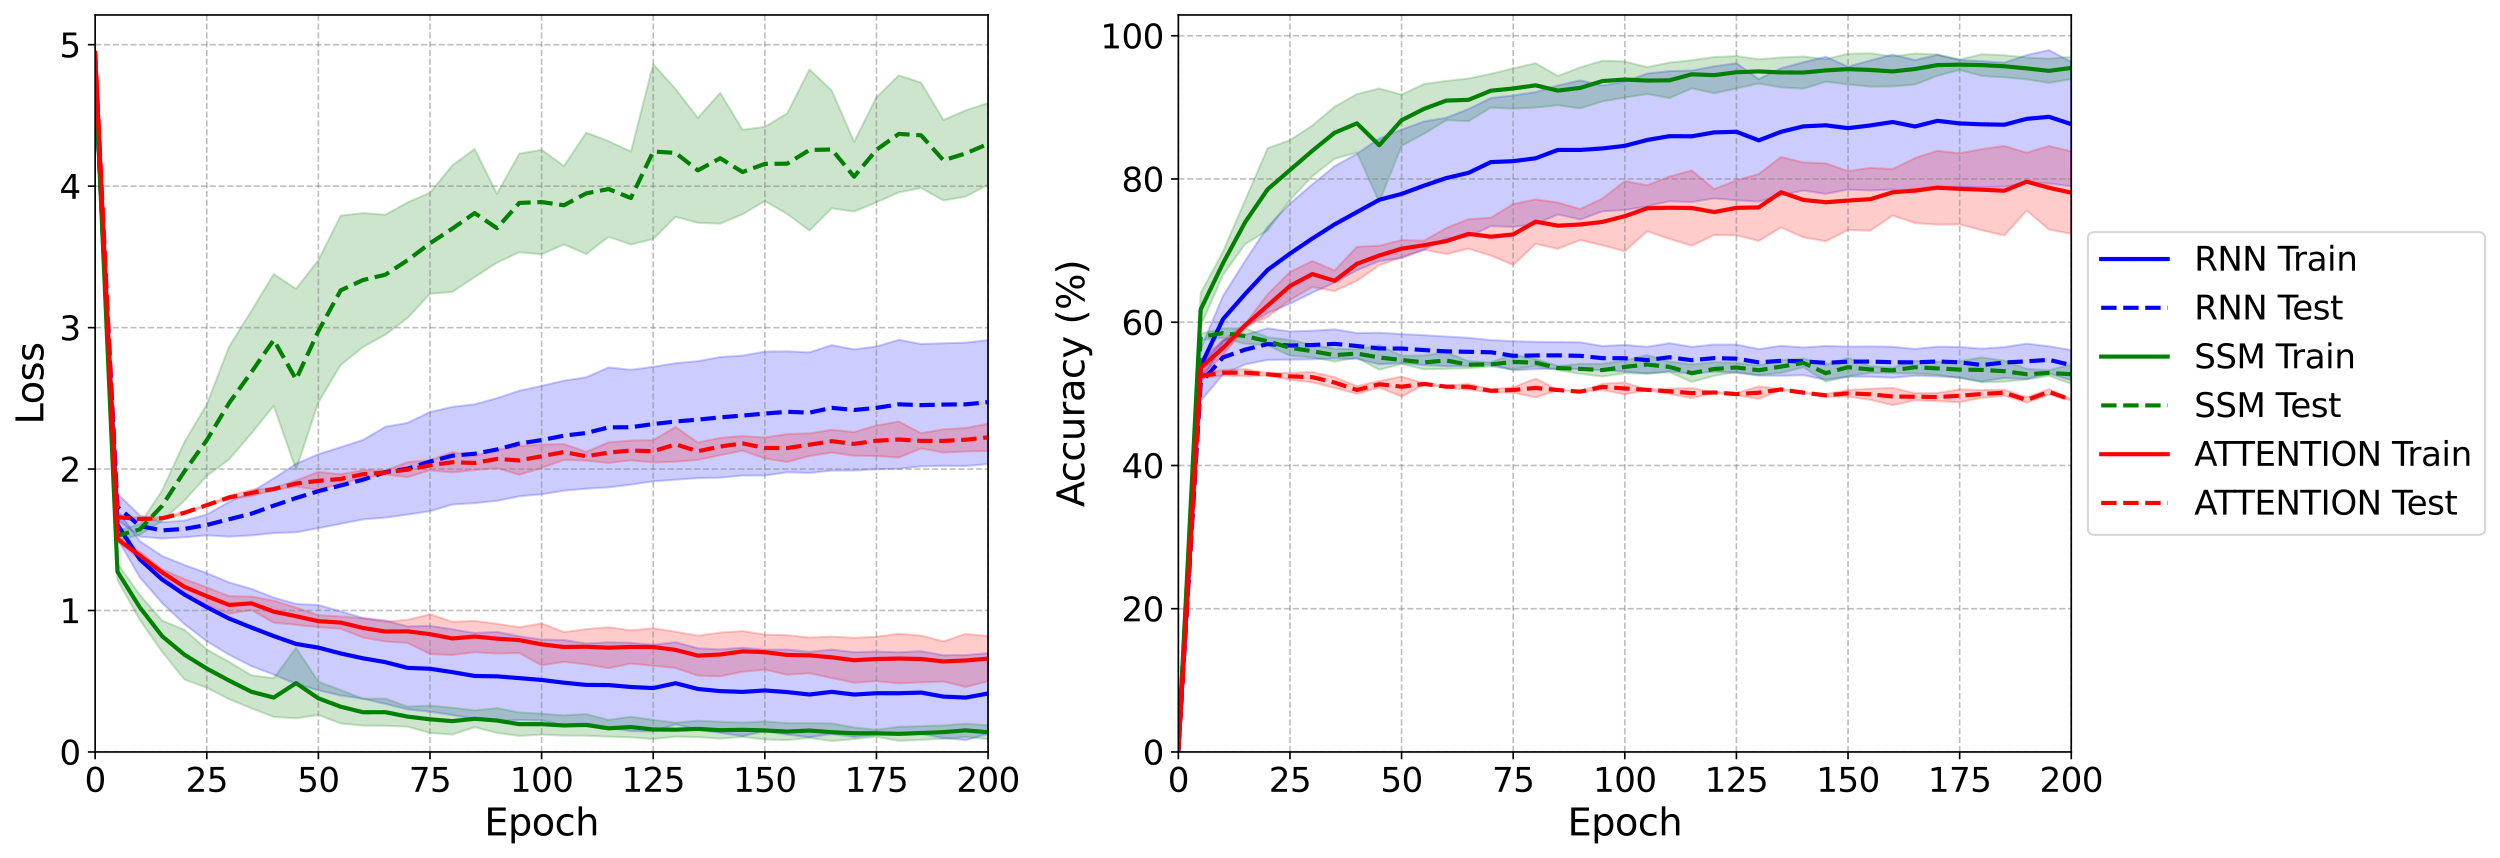 <?xml version="1.0" encoding="utf-8" standalone="no"?>
<!DOCTYPE svg PUBLIC "-//W3C//DTD SVG 1.1//EN"
  "http://www.w3.org/Graphics/SVG/1.1/DTD/svg11.dtd">
<svg xmlns:xlink="http://www.w3.org/1999/xlink" width="1203.373pt" height="413.066pt" viewBox="0 0 1203.373 413.066" xmlns="http://www.w3.org/2000/svg" version="1.1">
 <defs>
  <style type="text/css">*{stroke-linejoin: round; stroke-linecap: butt}</style>
 </defs>
 <g id="figure_1">
  <g id="patch_1">
   <path d="M 0 413.066 
L 1203.373 413.066 
L 1203.373 0 
L 0 0 
z
" style="fill: #ffffff"/>
  </g>
  <g id="axes_1">
   <g id="patch_2">
    <path d="M 45.801 361.96 
L 475.603 361.96 
L 475.603 7.2 
L 45.801 7.2 
z
" style="fill: #ffffff"/>
   </g>
   <g id="PolyCollection_1">
    <defs>
     <path id="mc6bfbe2bfa" d="M 45.801 -377.086 
L 45.801 -375.292 
L 56.546 -153.654 
L 67.291 -135.139 
L 78.036 -122.787 
L 88.781 -112.622 
L 99.526 -104.413 
L 110.271 -97.911 
L 121.016 -92.404 
L 131.761 -88.338 
L 142.506 -83.832 
L 153.251 -80.778 
L 163.996 -78.295 
L 174.741 -76.756 
L 185.486 -74.254 
L 196.232 -71.61 
L 206.977 -70.502 
L 217.722 -68.871 
L 228.467 -67.015 
L 239.212 -66.108 
L 249.957 -66.492 
L 260.702 -66.306 
L 271.447 -63.867 
L 282.192 -63.424 
L 292.937 -62.703 
L 303.682 -61.134 
L 314.427 -60.995 
L 325.172 -64.427 
L 335.917 -61.838 
L 346.662 -60.341 
L 357.407 -58.74 
L 368.152 -61.093 
L 378.898 -59.458 
L 389.643 -58.181 
L 400.388 -59.722 
L 411.133 -58.323 
L 421.878 -59.333 
L 432.623 -59.639 
L 443.368 -59.789 
L 454.113 -57.816 
L 464.858 -56.817 
L 475.603 -59.829 
L 475.603 -98.679 
L 475.603 -98.679 
L 464.858 -97.752 
L 454.113 -97.679 
L 443.368 -99.603 
L 432.623 -99.104 
L 421.878 -99.445 
L 411.133 -99.157 
L 400.388 -100.363 
L 389.643 -99.322 
L 378.898 -100.403 
L 368.152 -100.337 
L 357.407 -101.308 
L 346.662 -100.449 
L 335.917 -101.033 
L 325.172 -103.949 
L 314.427 -102.745 
L 303.682 -103.644 
L 292.937 -103.915 
L 282.192 -103.332 
L 271.447 -105.031 
L 260.702 -105.234 
L 249.957 -106.806 
L 239.212 -108.915 
L 228.467 -108.359 
L 217.722 -110.177 
L 206.977 -111.816 
L 196.232 -111.565 
L 185.486 -114.413 
L 174.741 -115.596 
L 163.996 -118.742 
L 153.251 -121.838 
L 142.506 -122.377 
L 131.761 -125.403 
L 121.016 -129.585 
L 110.271 -132.716 
L 99.526 -137.207 
L 88.781 -141.097 
L 78.036 -145.43 
L 67.291 -152.582 
L 56.546 -167.375 
L 45.801 -377.086 
z
" style="stroke: #0000ff; stroke-opacity: 0.2"/>
    </defs>
    <g clip-path="url(#p0507e15d44)">
     <use xlink:href="#mc6bfbe2bfa" x="0" y="413.066" style="fill: #0000ff; fill-opacity: 0.2; stroke: #0000ff; stroke-opacity: 0.2"/>
    </g>
   </g>
   <g id="PolyCollection_2">
    <defs>
     <path id="m69b5f7b676" d="M 45.801 -377.086 
L 45.801 -375.292 
L 56.546 -162.787 
L 67.291 -154.744 
L 78.036 -153.873 
L 88.781 -154.451 
L 99.526 -155.363 
L 110.271 -154.749 
L 121.016 -155.332 
L 131.761 -156.492 
L 142.506 -156.834 
L 153.251 -158.847 
L 163.996 -160.94 
L 174.741 -163.051 
L 185.486 -163.917 
L 196.232 -165.393 
L 206.977 -167.01 
L 217.722 -170.213 
L 228.467 -170.865 
L 239.212 -172.013 
L 249.957 -174.175 
L 260.702 -175.147 
L 271.447 -176.88 
L 282.192 -177.834 
L 292.937 -178.485 
L 303.682 -179.779 
L 314.427 -181.391 
L 325.172 -182.145 
L 335.917 -182.938 
L 346.662 -183.12 
L 357.407 -184.184 
L 368.152 -184.159 
L 378.898 -185.741 
L 389.643 -185.408 
L 400.388 -186.541 
L 411.133 -186.555 
L 421.878 -187.2 
L 432.623 -187.402 
L 443.368 -188.612 
L 454.113 -188.811 
L 464.858 -188.754 
L 475.603 -189.674 
L 475.603 -249.348 
L 475.603 -249.348 
L 464.858 -248.131 
L 454.113 -247.832 
L 443.368 -247.497 
L 432.623 -249.493 
L 421.878 -246.289 
L 411.133 -244.869 
L 400.388 -246.952 
L 389.643 -243.469 
L 378.898 -243.952 
L 368.152 -243.824 
L 357.407 -241.884 
L 346.662 -241.221 
L 335.917 -239.219 
L 325.172 -238.231 
L 314.427 -236.502 
L 303.682 -235.076 
L 292.937 -236.208 
L 282.192 -231.466 
L 271.447 -229.84 
L 260.702 -227.315 
L 249.957 -224.979 
L 239.212 -221.417 
L 228.467 -218.443 
L 217.722 -217.225 
L 206.977 -214.743 
L 196.232 -209.539 
L 185.486 -207.668 
L 174.741 -201.312 
L 163.996 -197.824 
L 153.251 -194.45 
L 142.506 -189.819 
L 131.761 -182.855 
L 121.016 -176.259 
L 110.271 -171.52 
L 99.526 -165.408 
L 88.781 -162.526 
L 78.036 -161.656 
L 67.291 -164.951 
L 56.546 -175.387 
L 45.801 -377.086 
z
" style="stroke: #0000ff; stroke-opacity: 0.2"/>
    </defs>
    <g clip-path="url(#p0507e15d44)">
     <use xlink:href="#m69b5f7b676" x="0" y="413.066" style="fill: #0000ff; fill-opacity: 0.2; stroke: #0000ff; stroke-opacity: 0.2"/>
    </g>
   </g>
   <g id="PolyCollection_3">
    <defs>
     <path id="m65a8b6f86f" d="M 45.801 -384.841 
L 45.801 -373.585 
L 56.546 -133.899 
L 67.291 -114.661 
L 78.036 -99.311 
L 88.781 -85.941 
L 99.526 -82.035 
L 110.271 -76.498 
L 121.016 -72.138 
L 131.761 -67.975 
L 142.506 -67.288 
L 153.251 -68.924 
L 163.996 -64.819 
L 174.741 -63.765 
L 185.486 -63.727 
L 196.232 -63.281 
L 206.977 -60.249 
L 217.722 -59.489 
L 228.467 -63.024 
L 239.212 -60.289 
L 249.957 -58.835 
L 260.702 -59.453 
L 271.447 -58.995 
L 282.192 -58.944 
L 292.937 -58.477 
L 303.682 -58.167 
L 314.427 -57.329 
L 325.172 -58.462 
L 335.917 -58.268 
L 346.662 -57.524 
L 357.407 -58.342 
L 368.152 -57.101 
L 378.898 -56.829 
L 389.643 -57.875 
L 400.388 -56.385 
L 411.133 -57.316 
L 421.878 -58.478 
L 432.623 -56.433 
L 443.368 -56.945 
L 454.113 -57.43 
L 464.858 -58.302 
L 475.603 -57.271 
L 475.603 -63.938 
L 475.603 -63.938 
L 464.858 -64.703 
L 454.113 -63.871 
L 443.368 -63.528 
L 432.623 -63.221 
L 421.878 -61.764 
L 411.133 -62.923 
L 400.388 -64.861 
L 389.643 -64.984 
L 378.898 -64.992 
L 368.152 -65.826 
L 357.407 -65.219 
L 346.662 -65.659 
L 335.917 -66.18 
L 325.172 -65.215 
L 314.427 -66.552 
L 303.682 -68.081 
L 292.937 -66.507 
L 282.192 -69.336 
L 271.447 -68.724 
L 260.702 -69.532 
L 249.957 -70.135 
L 239.212 -72.196 
L 228.467 -71.137 
L 217.722 -72.404 
L 206.977 -73.407 
L 196.232 -72.942 
L 185.486 -76.805 
L 174.741 -76.682 
L 163.996 -80.943 
L 153.251 -84.909 
L 142.506 -101.191 
L 131.761 -86.612 
L 121.016 -88.019 
L 110.271 -94.46 
L 99.526 -100.464 
L 88.781 -109.909 
L 78.036 -114.362 
L 67.291 -126.747 
L 56.546 -141.884 
L 45.801 -384.841 
z
" style="stroke: #008000; stroke-opacity: 0.2"/>
    </defs>
    <g clip-path="url(#p0507e15d44)">
     <use xlink:href="#m65a8b6f86f" x="0" y="413.066" style="fill: #008000; fill-opacity: 0.2; stroke: #008000; stroke-opacity: 0.2"/>
    </g>
   </g>
   <g id="PolyCollection_4">
    <defs>
     <path id="m84c4d5ff00" d="M 45.801 -384.841 
L 45.801 -373.585 
L 56.546 -152.793 
L 67.291 -155.705 
L 78.036 -162.272 
L 88.781 -172.099 
L 99.526 -184.004 
L 110.271 -191.909 
L 121.016 -204.42 
L 131.761 -217.719 
L 142.506 -186.939 
L 153.251 -219.417 
L 163.996 -237.365 
L 174.741 -246.015 
L 185.486 -251.99 
L 196.232 -260.035 
L 206.977 -271.649 
L 217.722 -272.558 
L 228.467 -279.647 
L 239.212 -286.66 
L 249.957 -291.655 
L 260.702 -290.677 
L 271.447 -295.376 
L 282.192 -290.788 
L 292.937 -299.037 
L 303.682 -295.366 
L 314.427 -298.033 
L 325.172 -308.719 
L 335.917 -305.81 
L 346.662 -305.413 
L 357.407 -309.894 
L 368.152 -316.311 
L 378.898 -310.063 
L 389.643 -302.077 
L 400.388 -312.827 
L 411.133 -311.207 
L 421.878 -315.679 
L 432.623 -320.458 
L 443.368 -322.569 
L 454.113 -316.548 
L 464.858 -318.461 
L 475.603 -324.13 
L 475.603 -363.497 
L 475.603 -363.497 
L 464.858 -359.969 
L 454.113 -355.293 
L 443.368 -373.3 
L 432.623 -376.77 
L 421.878 -366.253 
L 411.133 -344.844 
L 400.388 -369.381 
L 389.643 -379.688 
L 378.898 -358.486 
L 368.152 -352.008 
L 357.407 -350.629 
L 346.662 -368.401 
L 335.917 -356.319 
L 325.172 -370.241 
L 314.427 -382.185 
L 303.682 -340.138 
L 292.937 -345.097 
L 282.192 -349.231 
L 271.447 -333.162 
L 260.702 -340.945 
L 249.957 -339.115 
L 239.212 -319.812 
L 228.467 -341.376 
L 217.722 -333.471 
L 206.977 -320.267 
L 196.232 -315.667 
L 185.486 -309.694 
L 174.741 -310.518 
L 163.996 -309.269 
L 153.251 -287.852 
L 142.506 -274.043 
L 131.761 -281.126 
L 121.016 -263.464 
L 110.271 -246.174 
L 99.526 -218.417 
L 88.781 -200.282 
L 78.036 -176.951 
L 67.291 -160.759 
L 56.546 -157.697 
L 45.801 -384.841 
z
" style="stroke: #008000; stroke-opacity: 0.2"/>
    </defs>
    <g clip-path="url(#p0507e15d44)">
     <use xlink:href="#m84c4d5ff00" x="0" y="413.066" style="fill: #008000; fill-opacity: 0.2; stroke: #008000; stroke-opacity: 0.2"/>
    </g>
   </g>
   <g id="PolyCollection_5">
    <defs>
     <path id="m4ba7e96df9" d="M 45.801 -389.224 
L 45.801 -386.009 
L 56.546 -152.362 
L 67.291 -143.803 
L 78.036 -135.944 
L 88.781 -126.81 
L 99.526 -121.834 
L 110.271 -117.613 
L 121.016 -119.414 
L 131.761 -113.329 
L 142.506 -112.281 
L 153.251 -111.148 
L 163.996 -110.407 
L 174.741 -106.176 
L 185.486 -104.291 
L 196.232 -103.567 
L 206.977 -98.244 
L 217.722 -97.766 
L 228.467 -99.107 
L 239.212 -98.48 
L 249.957 -98.731 
L 260.702 -92.784 
L 271.447 -94.485 
L 282.192 -93.287 
L 292.937 -91.43 
L 303.682 -93.634 
L 314.427 -92.591 
L 325.172 -91.506 
L 335.917 -87.854 
L 346.662 -87.496 
L 357.407 -89.725 
L 368.152 -90.722 
L 378.898 -88.275 
L 389.643 -89.016 
L 400.388 -86.67 
L 411.133 -84.454 
L 421.878 -85.18 
L 432.623 -84.122 
L 443.368 -84.613 
L 454.113 -84.999 
L 464.858 -82.367 
L 475.603 -85.139 
L 475.603 -106.922 
L 475.603 -106.922 
L 464.858 -107.938 
L 454.113 -104.339 
L 443.368 -107.096 
L 432.623 -108.007 
L 421.878 -106.564 
L 411.133 -106.05 
L 400.388 -106.651 
L 389.643 -106.191 
L 378.898 -107.32 
L 368.152 -107.563 
L 357.407 -109.318 
L 346.662 -108.543 
L 335.917 -107.095 
L 325.172 -108.971 
L 314.427 -110.645 
L 303.682 -109.679 
L 292.937 -111.151 
L 282.192 -110.25 
L 271.447 -108.787 
L 260.702 -113.013 
L 249.957 -111.169 
L 239.212 -112.785 
L 228.467 -114.203 
L 217.722 -113.745 
L 206.977 -117.366 
L 196.232 -114.737 
L 185.486 -113.858 
L 174.741 -115.403 
L 163.996 -116.366 
L 153.251 -116.961 
L 142.506 -120.609 
L 131.761 -123.948 
L 121.016 -125.892 
L 110.271 -126.139 
L 99.526 -130.335 
L 88.781 -134.333 
L 78.036 -139.152 
L 67.291 -147.504 
L 56.546 -154.89 
L 45.801 -389.224 
z
" style="stroke: #ff0000; stroke-opacity: 0.2"/>
    </defs>
    <g clip-path="url(#p0507e15d44)">
     <use xlink:href="#m4ba7e96df9" x="0" y="413.066" style="fill: #ff0000; fill-opacity: 0.2; stroke: #ff0000; stroke-opacity: 0.2"/>
    </g>
   </g>
   <g id="PolyCollection_6">
    <defs>
     <path id="m7a72314554" d="M 45.801 -389.224 
L 45.801 -386.009 
L 56.546 -163.711 
L 67.291 -162.617 
L 78.036 -163.109 
L 88.781 -165.74 
L 99.526 -169.777 
L 110.271 -172.796 
L 121.016 -174.23 
L 131.761 -177.21 
L 142.506 -178.804 
L 153.251 -177.289 
L 163.996 -180.255 
L 174.741 -182.912 
L 185.486 -184.669 
L 196.232 -183.351 
L 206.977 -186.675 
L 217.722 -185.653 
L 228.467 -186.804 
L 239.212 -187.75 
L 249.957 -184.529 
L 260.702 -187.844 
L 271.447 -191.646 
L 282.192 -191.343 
L 292.937 -190.228 
L 303.682 -191.484 
L 314.427 -190.473 
L 325.172 -190.813 
L 335.917 -191.678 
L 346.662 -193.951 
L 357.407 -196.155 
L 368.152 -192.388 
L 378.898 -190.666 
L 389.643 -193.56 
L 400.388 -195.21 
L 411.133 -193.663 
L 421.878 -193.558 
L 432.623 -192.834 
L 443.368 -197.2 
L 454.113 -195.272 
L 464.858 -195.768 
L 475.603 -196.024 
L 475.603 -209.065 
L 475.603 -209.065 
L 464.858 -207.066 
L 454.113 -206.405 
L 443.368 -204.522 
L 432.623 -210.174 
L 421.878 -208.271 
L 411.133 -205.113 
L 400.388 -206.196 
L 389.643 -204.469 
L 378.898 -204.108 
L 368.152 -202.476 
L 357.407 -203.175 
L 346.662 -202.295 
L 335.917 -200.036 
L 325.172 -207.556 
L 314.427 -201.215 
L 303.682 -200.989 
L 292.937 -200.162 
L 282.192 -195.573 
L 271.447 -199.313 
L 260.702 -199.064 
L 249.957 -198.377 
L 239.212 -196.574 
L 228.467 -193.634 
L 217.722 -195.469 
L 206.977 -191.519 
L 196.232 -190.656 
L 185.486 -186.579 
L 174.741 -186.726 
L 163.996 -184.796 
L 153.251 -185.925 
L 142.506 -181.827 
L 131.761 -178.145 
L 121.016 -177.36 
L 110.271 -174.449 
L 99.526 -170.06 
L 88.781 -166.739 
L 78.036 -164.084 
L 67.291 -163.869 
L 56.546 -164.53 
L 45.801 -389.224 
z
" style="stroke: #ff0000; stroke-opacity: 0.2"/>
    </defs>
    <g clip-path="url(#p0507e15d44)">
     <use xlink:href="#m7a72314554" x="0" y="413.066" style="fill: #ff0000; fill-opacity: 0.2; stroke: #ff0000; stroke-opacity: 0.2"/>
    </g>
   </g>
   <g id="matplotlib.axis_1">
    <g id="xtick_1">
     <g id="line2d_1">
      <path d="M 45.801 361.96 
L 45.801 7.2 
" clip-path="url(#p0507e15d44)" style="fill: none; stroke-dasharray: 2.96,1.28; stroke-dashoffset: 0; stroke: #808080; stroke-opacity: 0.5; stroke-width: 0.8"/>
     </g>
     <g id="line2d_2">
      <defs>
       <path id="m62e61d40b5" d="M 0 0 
L 0 3.5 
" style="stroke: #000000; stroke-width: 0.8"/>
      </defs>
      <g>
       <use xlink:href="#m62e61d40b5" x="45.801" y="361.96" style="stroke: #000000; stroke-width: 0.8"/>
      </g>
     </g>
     <g id="text_1">
      <!-- 0 -->
      <g transform="translate(40.711 381.118) scale(0.16 -0.16)">
       <defs>
        <path id="DejaVuSans-30" d="M 2034 4250 
Q 1547 4250 1301 3770 
Q 1056 3291 1056 2328 
Q 1056 1369 1301 889 
Q 1547 409 2034 409 
Q 2525 409 2770 889 
Q 3016 1369 3016 2328 
Q 3016 3291 2770 3770 
Q 2525 4250 2034 4250 
z
M 2034 4750 
Q 2819 4750 3233 4129 
Q 3647 3509 3647 2328 
Q 3647 1150 3233 529 
Q 2819 -91 2034 -91 
Q 1250 -91 836 529 
Q 422 1150 422 2328 
Q 422 3509 836 4129 
Q 1250 4750 2034 4750 
z
" transform="scale(0.016)"/>
       </defs>
       <use xlink:href="#DejaVuSans-30"/>
      </g>
     </g>
    </g>
    <g id="xtick_2">
     <g id="line2d_3">
      <path d="M 99.526 361.96 
L 99.526 7.2 
" clip-path="url(#p0507e15d44)" style="fill: none; stroke-dasharray: 2.96,1.28; stroke-dashoffset: 0; stroke: #808080; stroke-opacity: 0.5; stroke-width: 0.8"/>
     </g>
     <g id="line2d_4">
      <g>
       <use xlink:href="#m62e61d40b5" x="99.526" y="361.96" style="stroke: #000000; stroke-width: 0.8"/>
      </g>
     </g>
     <g id="text_2">
      <!-- 25 -->
      <g transform="translate(89.346 381.118) scale(0.16 -0.16)">
       <defs>
        <path id="DejaVuSans-32" d="M 1228 531 
L 3431 531 
L 3431 0 
L 469 0 
L 469 531 
Q 828 903 1448 1529 
Q 2069 2156 2228 2338 
Q 2531 2678 2651 2914 
Q 2772 3150 2772 3378 
Q 2772 3750 2511 3984 
Q 2250 4219 1831 4219 
Q 1534 4219 1204 4116 
Q 875 4013 500 3803 
L 500 4441 
Q 881 4594 1212 4672 
Q 1544 4750 1819 4750 
Q 2544 4750 2975 4387 
Q 3406 4025 3406 3419 
Q 3406 3131 3298 2873 
Q 3191 2616 2906 2266 
Q 2828 2175 2409 1742 
Q 1991 1309 1228 531 
z
" transform="scale(0.016)"/>
        <path id="DejaVuSans-35" d="M 691 4666 
L 3169 4666 
L 3169 4134 
L 1269 4134 
L 1269 2991 
Q 1406 3038 1543 3061 
Q 1681 3084 1819 3084 
Q 2600 3084 3056 2656 
Q 3513 2228 3513 1497 
Q 3513 744 3044 326 
Q 2575 -91 1722 -91 
Q 1428 -91 1123 -41 
Q 819 9 494 109 
L 494 744 
Q 775 591 1075 516 
Q 1375 441 1709 441 
Q 2250 441 2565 725 
Q 2881 1009 2881 1497 
Q 2881 1984 2565 2268 
Q 2250 2553 1709 2553 
Q 1456 2553 1204 2497 
Q 953 2441 691 2322 
L 691 4666 
z
" transform="scale(0.016)"/>
       </defs>
       <use xlink:href="#DejaVuSans-32"/>
       <use xlink:href="#DejaVuSans-35" x="63.623"/>
      </g>
     </g>
    </g>
    <g id="xtick_3">
     <g id="line2d_5">
      <path d="M 153.251 361.96 
L 153.251 7.2 
" clip-path="url(#p0507e15d44)" style="fill: none; stroke-dasharray: 2.96,1.28; stroke-dashoffset: 0; stroke: #808080; stroke-opacity: 0.5; stroke-width: 0.8"/>
     </g>
     <g id="line2d_6">
      <g>
       <use xlink:href="#m62e61d40b5" x="153.251" y="361.96" style="stroke: #000000; stroke-width: 0.8"/>
      </g>
     </g>
     <g id="text_3">
      <!-- 50 -->
      <g transform="translate(143.071 381.118) scale(0.16 -0.16)">
       <use xlink:href="#DejaVuSans-35"/>
       <use xlink:href="#DejaVuSans-30" x="63.623"/>
      </g>
     </g>
    </g>
    <g id="xtick_4">
     <g id="line2d_7">
      <path d="M 206.977 361.96 
L 206.977 7.2 
" clip-path="url(#p0507e15d44)" style="fill: none; stroke-dasharray: 2.96,1.28; stroke-dashoffset: 0; stroke: #808080; stroke-opacity: 0.5; stroke-width: 0.8"/>
     </g>
     <g id="line2d_8">
      <g>
       <use xlink:href="#m62e61d40b5" x="206.977" y="361.96" style="stroke: #000000; stroke-width: 0.8"/>
      </g>
     </g>
     <g id="text_4">
      <!-- 75 -->
      <g transform="translate(196.797 381.118) scale(0.16 -0.16)">
       <defs>
        <path id="DejaVuSans-37" d="M 525 4666 
L 3525 4666 
L 3525 4397 
L 1831 0 
L 1172 0 
L 2766 4134 
L 525 4134 
L 525 4666 
z
" transform="scale(0.016)"/>
       </defs>
       <use xlink:href="#DejaVuSans-37"/>
       <use xlink:href="#DejaVuSans-35" x="63.623"/>
      </g>
     </g>
    </g>
    <g id="xtick_5">
     <g id="line2d_9">
      <path d="M 260.702 361.96 
L 260.702 7.2 
" clip-path="url(#p0507e15d44)" style="fill: none; stroke-dasharray: 2.96,1.28; stroke-dashoffset: 0; stroke: #808080; stroke-opacity: 0.5; stroke-width: 0.8"/>
     </g>
     <g id="line2d_10">
      <g>
       <use xlink:href="#m62e61d40b5" x="260.702" y="361.96" style="stroke: #000000; stroke-width: 0.8"/>
      </g>
     </g>
     <g id="text_5">
      <!-- 100 -->
      <g transform="translate(245.432 381.118) scale(0.16 -0.16)">
       <defs>
        <path id="DejaVuSans-31" d="M 794 531 
L 1825 531 
L 1825 4091 
L 703 3866 
L 703 4441 
L 1819 4666 
L 2450 4666 
L 2450 531 
L 3481 531 
L 3481 0 
L 794 0 
L 794 531 
z
" transform="scale(0.016)"/>
       </defs>
       <use xlink:href="#DejaVuSans-31"/>
       <use xlink:href="#DejaVuSans-30" x="63.623"/>
       <use xlink:href="#DejaVuSans-30" x="127.246"/>
      </g>
     </g>
    </g>
    <g id="xtick_6">
     <g id="line2d_11">
      <path d="M 314.427 361.96 
L 314.427 7.2 
" clip-path="url(#p0507e15d44)" style="fill: none; stroke-dasharray: 2.96,1.28; stroke-dashoffset: 0; stroke: #808080; stroke-opacity: 0.5; stroke-width: 0.8"/>
     </g>
     <g id="line2d_12">
      <g>
       <use xlink:href="#m62e61d40b5" x="314.427" y="361.96" style="stroke: #000000; stroke-width: 0.8"/>
      </g>
     </g>
     <g id="text_6">
      <!-- 125 -->
      <g transform="translate(299.157 381.118) scale(0.16 -0.16)">
       <use xlink:href="#DejaVuSans-31"/>
       <use xlink:href="#DejaVuSans-32" x="63.623"/>
       <use xlink:href="#DejaVuSans-35" x="127.246"/>
      </g>
     </g>
    </g>
    <g id="xtick_7">
     <g id="line2d_13">
      <path d="M 368.152 361.96 
L 368.152 7.2 
" clip-path="url(#p0507e15d44)" style="fill: none; stroke-dasharray: 2.96,1.28; stroke-dashoffset: 0; stroke: #808080; stroke-opacity: 0.5; stroke-width: 0.8"/>
     </g>
     <g id="line2d_14">
      <g>
       <use xlink:href="#m62e61d40b5" x="368.152" y="361.96" style="stroke: #000000; stroke-width: 0.8"/>
      </g>
     </g>
     <g id="text_7">
      <!-- 150 -->
      <g transform="translate(352.882 381.118) scale(0.16 -0.16)">
       <use xlink:href="#DejaVuSans-31"/>
       <use xlink:href="#DejaVuSans-35" x="63.623"/>
       <use xlink:href="#DejaVuSans-30" x="127.246"/>
      </g>
     </g>
    </g>
    <g id="xtick_8">
     <g id="line2d_15">
      <path d="M 421.878 361.96 
L 421.878 7.2 
" clip-path="url(#p0507e15d44)" style="fill: none; stroke-dasharray: 2.96,1.28; stroke-dashoffset: 0; stroke: #808080; stroke-opacity: 0.5; stroke-width: 0.8"/>
     </g>
     <g id="line2d_16">
      <g>
       <use xlink:href="#m62e61d40b5" x="421.878" y="361.96" style="stroke: #000000; stroke-width: 0.8"/>
      </g>
     </g>
     <g id="text_8">
      <!-- 175 -->
      <g transform="translate(406.608 381.118) scale(0.16 -0.16)">
       <use xlink:href="#DejaVuSans-31"/>
       <use xlink:href="#DejaVuSans-37" x="63.623"/>
       <use xlink:href="#DejaVuSans-35" x="127.246"/>
      </g>
     </g>
    </g>
    <g id="xtick_9">
     <g id="line2d_17">
      <path d="M 475.603 361.96 
L 475.603 7.2 
" clip-path="url(#p0507e15d44)" style="fill: none; stroke-dasharray: 2.96,1.28; stroke-dashoffset: 0; stroke: #808080; stroke-opacity: 0.5; stroke-width: 0.8"/>
     </g>
     <g id="line2d_18">
      <g>
       <use xlink:href="#m62e61d40b5" x="475.603" y="361.96" style="stroke: #000000; stroke-width: 0.8"/>
      </g>
     </g>
     <g id="text_9">
      <!-- 200 -->
      <g transform="translate(460.333 381.118) scale(0.16 -0.16)">
       <use xlink:href="#DejaVuSans-32"/>
       <use xlink:href="#DejaVuSans-30" x="63.623"/>
       <use xlink:href="#DejaVuSans-30" x="127.246"/>
      </g>
     </g>
    </g>
    <g id="text_10">
     <!-- Epoch -->
     <g transform="translate(233.142 402.122) scale(0.18 -0.18)">
      <defs>
       <path id="DejaVuSans-45" d="M 628 4666 
L 3578 4666 
L 3578 4134 
L 1259 4134 
L 1259 2753 
L 3481 2753 
L 3481 2222 
L 1259 2222 
L 1259 531 
L 3634 531 
L 3634 0 
L 628 0 
L 628 4666 
z
" transform="scale(0.016)"/>
       <path id="DejaVuSans-70" d="M 1159 525 
L 1159 -1331 
L 581 -1331 
L 581 3500 
L 1159 3500 
L 1159 2969 
Q 1341 3281 1617 3432 
Q 1894 3584 2278 3584 
Q 2916 3584 3314 3078 
Q 3713 2572 3713 1747 
Q 3713 922 3314 415 
Q 2916 -91 2278 -91 
Q 1894 -91 1617 61 
Q 1341 213 1159 525 
z
M 3116 1747 
Q 3116 2381 2855 2742 
Q 2594 3103 2138 3103 
Q 1681 3103 1420 2742 
Q 1159 2381 1159 1747 
Q 1159 1113 1420 752 
Q 1681 391 2138 391 
Q 2594 391 2855 752 
Q 3116 1113 3116 1747 
z
" transform="scale(0.016)"/>
       <path id="DejaVuSans-6f" d="M 1959 3097 
Q 1497 3097 1228 2736 
Q 959 2375 959 1747 
Q 959 1119 1226 758 
Q 1494 397 1959 397 
Q 2419 397 2687 759 
Q 2956 1122 2956 1747 
Q 2956 2369 2687 2733 
Q 2419 3097 1959 3097 
z
M 1959 3584 
Q 2709 3584 3137 3096 
Q 3566 2609 3566 1747 
Q 3566 888 3137 398 
Q 2709 -91 1959 -91 
Q 1206 -91 779 398 
Q 353 888 353 1747 
Q 353 2609 779 3096 
Q 1206 3584 1959 3584 
z
" transform="scale(0.016)"/>
       <path id="DejaVuSans-63" d="M 3122 3366 
L 3122 2828 
Q 2878 2963 2633 3030 
Q 2388 3097 2138 3097 
Q 1578 3097 1268 2742 
Q 959 2388 959 1747 
Q 959 1106 1268 751 
Q 1578 397 2138 397 
Q 2388 397 2633 464 
Q 2878 531 3122 666 
L 3122 134 
Q 2881 22 2623 -34 
Q 2366 -91 2075 -91 
Q 1284 -91 818 406 
Q 353 903 353 1747 
Q 353 2603 823 3093 
Q 1294 3584 2113 3584 
Q 2378 3584 2631 3529 
Q 2884 3475 3122 3366 
z
" transform="scale(0.016)"/>
       <path id="DejaVuSans-68" d="M 3513 2113 
L 3513 0 
L 2938 0 
L 2938 2094 
Q 2938 2591 2744 2837 
Q 2550 3084 2163 3084 
Q 1697 3084 1428 2787 
Q 1159 2491 1159 1978 
L 1159 0 
L 581 0 
L 581 4863 
L 1159 4863 
L 1159 2956 
Q 1366 3272 1645 3428 
Q 1925 3584 2291 3584 
Q 2894 3584 3203 3211 
Q 3513 2838 3513 2113 
z
" transform="scale(0.016)"/>
      </defs>
      <use xlink:href="#DejaVuSans-45"/>
      <use xlink:href="#DejaVuSans-70" x="63.184"/>
      <use xlink:href="#DejaVuSans-6f" x="126.66"/>
      <use xlink:href="#DejaVuSans-63" x="187.842"/>
      <use xlink:href="#DejaVuSans-68" x="242.822"/>
     </g>
    </g>
   </g>
   <g id="matplotlib.axis_2">
    <g id="ytick_1">
     <g id="line2d_19">
      <path d="M 45.801 361.96 
L 475.603 361.96 
" clip-path="url(#p0507e15d44)" style="fill: none; stroke-dasharray: 2.96,1.28; stroke-dashoffset: 0; stroke: #808080; stroke-opacity: 0.5; stroke-width: 0.8"/>
     </g>
     <g id="line2d_20">
      <defs>
       <path id="mdb54fda969" d="M 0 0 
L -3.5 0 
" style="stroke: #000000; stroke-width: 0.8"/>
      </defs>
      <g>
       <use xlink:href="#mdb54fda969" x="45.801" y="361.96" style="stroke: #000000; stroke-width: 0.8"/>
      </g>
     </g>
     <g id="text_11">
      <!-- 0 -->
      <g transform="translate(28.621 368.039) scale(0.16 -0.16)">
       <use xlink:href="#DejaVuSans-30"/>
      </g>
     </g>
    </g>
    <g id="ytick_2">
     <g id="line2d_21">
      <path d="M 45.801 293.872 
L 475.603 293.872 
" clip-path="url(#p0507e15d44)" style="fill: none; stroke-dasharray: 2.96,1.28; stroke-dashoffset: 0; stroke: #808080; stroke-opacity: 0.5; stroke-width: 0.8"/>
     </g>
     <g id="line2d_22">
      <g>
       <use xlink:href="#mdb54fda969" x="45.801" y="293.872" style="stroke: #000000; stroke-width: 0.8"/>
      </g>
     </g>
     <g id="text_12">
      <!-- 1 -->
      <g transform="translate(28.621 299.951) scale(0.16 -0.16)">
       <use xlink:href="#DejaVuSans-31"/>
      </g>
     </g>
    </g>
    <g id="ytick_3">
     <g id="line2d_23">
      <path d="M 45.801 225.785 
L 475.603 225.785 
" clip-path="url(#p0507e15d44)" style="fill: none; stroke-dasharray: 2.96,1.28; stroke-dashoffset: 0; stroke: #808080; stroke-opacity: 0.5; stroke-width: 0.8"/>
     </g>
     <g id="line2d_24">
      <g>
       <use xlink:href="#mdb54fda969" x="45.801" y="225.785" style="stroke: #000000; stroke-width: 0.8"/>
      </g>
     </g>
     <g id="text_13">
      <!-- 2 -->
      <g transform="translate(28.621 231.864) scale(0.16 -0.16)">
       <use xlink:href="#DejaVuSans-32"/>
      </g>
     </g>
    </g>
    <g id="ytick_4">
     <g id="line2d_25">
      <path d="M 45.801 157.697 
L 475.603 157.697 
" clip-path="url(#p0507e15d44)" style="fill: none; stroke-dasharray: 2.96,1.28; stroke-dashoffset: 0; stroke: #808080; stroke-opacity: 0.5; stroke-width: 0.8"/>
     </g>
     <g id="line2d_26">
      <g>
       <use xlink:href="#mdb54fda969" x="45.801" y="157.697" style="stroke: #000000; stroke-width: 0.8"/>
      </g>
     </g>
     <g id="text_14">
      <!-- 3 -->
      <g transform="translate(28.621 163.776) scale(0.16 -0.16)">
       <defs>
        <path id="DejaVuSans-33" d="M 2597 2516 
Q 3050 2419 3304 2112 
Q 3559 1806 3559 1356 
Q 3559 666 3084 287 
Q 2609 -91 1734 -91 
Q 1441 -91 1130 -33 
Q 819 25 488 141 
L 488 750 
Q 750 597 1062 519 
Q 1375 441 1716 441 
Q 2309 441 2620 675 
Q 2931 909 2931 1356 
Q 2931 1769 2642 2001 
Q 2353 2234 1838 2234 
L 1294 2234 
L 1294 2753 
L 1863 2753 
Q 2328 2753 2575 2939 
Q 2822 3125 2822 3475 
Q 2822 3834 2567 4026 
Q 2313 4219 1838 4219 
Q 1578 4219 1281 4162 
Q 984 4106 628 3988 
L 628 4550 
Q 988 4650 1302 4700 
Q 1616 4750 1894 4750 
Q 2613 4750 3031 4423 
Q 3450 4097 3450 3541 
Q 3450 3153 3228 2886 
Q 3006 2619 2597 2516 
z
" transform="scale(0.016)"/>
       </defs>
       <use xlink:href="#DejaVuSans-33"/>
      </g>
     </g>
    </g>
    <g id="ytick_5">
     <g id="line2d_27">
      <path d="M 45.801 89.61 
L 475.603 89.61 
" clip-path="url(#p0507e15d44)" style="fill: none; stroke-dasharray: 2.96,1.28; stroke-dashoffset: 0; stroke: #808080; stroke-opacity: 0.5; stroke-width: 0.8"/>
     </g>
     <g id="line2d_28">
      <g>
       <use xlink:href="#mdb54fda969" x="45.801" y="89.61" style="stroke: #000000; stroke-width: 0.8"/>
      </g>
     </g>
     <g id="text_15">
      <!-- 4 -->
      <g transform="translate(28.621 95.689) scale(0.16 -0.16)">
       <defs>
        <path id="DejaVuSans-34" d="M 2419 4116 
L 825 1625 
L 2419 1625 
L 2419 4116 
z
M 2253 4666 
L 3047 4666 
L 3047 1625 
L 3713 1625 
L 3713 1100 
L 3047 1100 
L 3047 0 
L 2419 0 
L 2419 1100 
L 313 1100 
L 313 1709 
L 2253 4666 
z
" transform="scale(0.016)"/>
       </defs>
       <use xlink:href="#DejaVuSans-34"/>
      </g>
     </g>
    </g>
    <g id="ytick_6">
     <g id="line2d_29">
      <path d="M 45.801 21.522 
L 475.603 21.522 
" clip-path="url(#p0507e15d44)" style="fill: none; stroke-dasharray: 2.96,1.28; stroke-dashoffset: 0; stroke: #808080; stroke-opacity: 0.5; stroke-width: 0.8"/>
     </g>
     <g id="line2d_30">
      <g>
       <use xlink:href="#mdb54fda969" x="45.801" y="21.522" style="stroke: #000000; stroke-width: 0.8"/>
      </g>
     </g>
     <g id="text_16">
      <!-- 5 -->
      <g transform="translate(28.621 27.601) scale(0.16 -0.16)">
       <use xlink:href="#DejaVuSans-35"/>
      </g>
     </g>
    </g>
    <g id="text_17">
     <!-- Loss -->
     <g transform="translate(20.877 204.321) rotate(-90) scale(0.18 -0.18)">
      <defs>
       <path id="DejaVuSans-4c" d="M 628 4666 
L 1259 4666 
L 1259 531 
L 3531 531 
L 3531 0 
L 628 0 
L 628 4666 
z
" transform="scale(0.016)"/>
       <path id="DejaVuSans-73" d="M 2834 3397 
L 2834 2853 
Q 2591 2978 2328 3040 
Q 2066 3103 1784 3103 
Q 1356 3103 1142 2972 
Q 928 2841 928 2578 
Q 928 2378 1081 2264 
Q 1234 2150 1697 2047 
L 1894 2003 
Q 2506 1872 2764 1633 
Q 3022 1394 3022 966 
Q 3022 478 2636 193 
Q 2250 -91 1575 -91 
Q 1294 -91 989 -36 
Q 684 19 347 128 
L 347 722 
Q 666 556 975 473 
Q 1284 391 1588 391 
Q 1994 391 2212 530 
Q 2431 669 2431 922 
Q 2431 1156 2273 1281 
Q 2116 1406 1581 1522 
L 1381 1569 
Q 847 1681 609 1914 
Q 372 2147 372 2553 
Q 372 3047 722 3315 
Q 1072 3584 1716 3584 
Q 2034 3584 2315 3537 
Q 2597 3491 2834 3397 
z
" transform="scale(0.016)"/>
      </defs>
      <use xlink:href="#DejaVuSans-4c"/>
      <use xlink:href="#DejaVuSans-6f" x="53.963"/>
      <use xlink:href="#DejaVuSans-73" x="115.145"/>
      <use xlink:href="#DejaVuSans-73" x="167.244"/>
     </g>
    </g>
   </g>
   <g id="line2d_31">
    <path d="M 45.801 36.877 
L 56.546 252.551 
L 67.291 269.205 
L 78.036 278.957 
L 88.781 286.206 
L 99.526 292.255 
L 110.271 297.752 
L 121.016 302.071 
L 131.761 306.195 
L 142.506 309.961 
L 153.251 311.757 
L 163.996 314.547 
L 174.741 316.889 
L 185.486 318.732 
L 196.232 321.478 
L 206.977 321.907 
L 217.722 323.541 
L 228.467 325.378 
L 239.212 325.554 
L 249.957 326.416 
L 260.702 327.296 
L 271.447 328.617 
L 282.192 329.688 
L 292.937 329.757 
L 303.682 330.677 
L 314.427 331.196 
L 325.172 328.877 
L 335.917 331.63 
L 346.662 332.671 
L 357.407 333.042 
L 368.152 332.351 
L 378.898 333.135 
L 389.643 334.314 
L 400.388 333.023 
L 411.133 334.326 
L 421.878 333.676 
L 432.623 333.694 
L 443.368 333.37 
L 454.113 335.318 
L 464.858 335.781 
L 475.603 333.812 
" clip-path="url(#p0507e15d44)" style="fill: none; stroke: #0000ff; stroke-width: 2; stroke-linecap: square"/>
   </g>
   <g id="line2d_32">
    <path d="M 45.801 36.877 
L 56.546 243.979 
L 67.291 253.218 
L 78.036 255.301 
L 88.781 254.578 
L 99.526 252.68 
L 110.271 249.932 
L 121.016 247.27 
L 131.761 243.392 
L 142.506 239.739 
L 153.251 236.417 
L 163.996 233.683 
L 174.741 230.884 
L 185.486 227.273 
L 196.232 225.6 
L 206.977 222.189 
L 217.722 219.347 
L 228.467 218.412 
L 239.212 216.35 
L 249.957 213.489 
L 260.702 211.835 
L 271.447 209.705 
L 282.192 208.416 
L 292.937 205.719 
L 303.682 205.638 
L 314.427 204.119 
L 325.172 202.878 
L 335.917 201.987 
L 346.662 200.895 
L 357.407 200.032 
L 368.152 199.074 
L 378.898 198.219 
L 389.643 198.627 
L 400.388 196.319 
L 411.133 197.353 
L 421.878 196.321 
L 432.623 194.618 
L 443.368 195.011 
L 454.113 194.744 
L 464.858 194.623 
L 475.603 193.554 
" clip-path="url(#p0507e15d44)" style="fill: none; stroke-dasharray: 7.4,3.2; stroke-dashoffset: 0; stroke: #0000ff; stroke-width: 2"/>
   </g>
   <g id="line2d_33">
    <path d="M 45.801 33.853 
L 56.546 275.174 
L 67.291 292.361 
L 78.036 306.229 
L 88.781 315.141 
L 99.526 321.816 
L 110.271 327.586 
L 121.016 332.987 
L 131.761 335.772 
L 142.506 328.826 
L 153.251 336.15 
L 163.996 340.185 
L 174.741 342.842 
L 185.486 342.8 
L 196.232 344.954 
L 206.977 346.238 
L 217.722 347.119 
L 228.467 345.985 
L 239.212 346.823 
L 249.957 348.581 
L 260.702 348.573 
L 271.447 349.206 
L 282.192 348.925 
L 292.937 350.574 
L 303.682 349.942 
L 314.427 351.125 
L 325.172 351.227 
L 335.917 350.841 
L 346.662 351.474 
L 357.407 351.285 
L 368.152 351.602 
L 378.898 352.155 
L 389.643 351.636 
L 400.388 352.442 
L 411.133 352.946 
L 421.878 352.944 
L 432.623 353.238 
L 443.368 352.829 
L 454.113 352.415 
L 464.858 351.563 
L 475.603 352.461 
" clip-path="url(#p0507e15d44)" style="fill: none; stroke: #008000; stroke-width: 2; stroke-linecap: square"/>
   </g>
   <g id="line2d_34">
    <path d="M 45.801 33.853 
L 56.546 257.821 
L 67.291 254.833 
L 78.036 243.454 
L 88.781 226.875 
L 99.526 211.855 
L 110.271 194.024 
L 121.016 179.124 
L 131.761 163.643 
L 142.506 182.575 
L 153.251 159.432 
L 163.996 139.749 
L 174.741 134.799 
L 185.486 132.224 
L 196.232 125.214 
L 206.977 117.108 
L 217.722 110.051 
L 228.467 102.554 
L 239.212 109.83 
L 249.957 97.68 
L 260.702 97.254 
L 271.447 98.796 
L 282.192 93.056 
L 292.937 90.999 
L 303.682 95.314 
L 314.427 72.956 
L 325.172 73.586 
L 335.917 82.001 
L 346.662 76.159 
L 357.407 82.804 
L 368.152 78.906 
L 378.898 78.791 
L 389.643 72.183 
L 400.388 71.962 
L 411.133 85.04 
L 421.878 72.1 
L 432.623 64.451 
L 443.368 65.131 
L 454.113 77.145 
L 464.858 73.85 
L 475.603 69.253 
" clip-path="url(#p0507e15d44)" style="fill: none; stroke-dasharray: 7.4,3.2; stroke-dashoffset: 0; stroke: #008000; stroke-width: 2"/>
   </g>
   <g id="line2d_35">
    <path d="M 45.801 25.449 
L 56.546 259.439 
L 67.291 267.412 
L 78.036 275.517 
L 88.781 282.494 
L 99.526 286.981 
L 110.271 291.189 
L 121.016 290.413 
L 131.761 294.427 
L 142.506 296.62 
L 153.251 299.011 
L 163.996 299.679 
L 174.741 302.276 
L 185.486 303.991 
L 196.232 303.914 
L 206.977 305.261 
L 217.722 307.31 
L 228.467 306.411 
L 239.212 307.433 
L 249.957 308.116 
L 260.702 310.167 
L 271.447 311.429 
L 282.192 311.297 
L 292.937 311.775 
L 303.682 311.409 
L 314.427 311.448 
L 325.172 312.827 
L 335.917 315.591 
L 346.662 315.046 
L 357.407 313.544 
L 368.152 313.923 
L 378.898 315.268 
L 389.643 315.462 
L 400.388 316.405 
L 411.133 317.814 
L 421.878 317.194 
L 432.623 317.001 
L 443.368 317.211 
L 454.113 318.397 
L 464.858 317.913 
L 475.603 317.035 
" clip-path="url(#p0507e15d44)" style="fill: none; stroke: #ff0000; stroke-width: 2; stroke-linecap: square"/>
   </g>
   <g id="line2d_36">
    <path d="M 45.801 25.449 
L 56.546 248.945 
L 67.291 249.823 
L 78.036 249.469 
L 88.781 246.826 
L 99.526 243.147 
L 110.271 239.443 
L 121.016 237.271 
L 131.761 235.388 
L 142.506 232.75 
L 153.251 231.459 
L 163.996 230.54 
L 174.741 228.247 
L 185.486 227.442 
L 196.232 226.062 
L 206.977 223.969 
L 217.722 222.505 
L 228.467 222.846 
L 239.212 220.904 
L 249.957 221.613 
L 260.702 219.611 
L 271.447 217.586 
L 282.192 219.608 
L 292.937 217.871 
L 303.682 216.829 
L 314.427 217.222 
L 325.172 213.881 
L 335.917 217.208 
L 346.662 214.943 
L 357.407 213.401 
L 368.152 215.634 
L 378.898 215.679 
L 389.643 214.051 
L 400.388 212.363 
L 411.133 213.678 
L 421.878 212.151 
L 432.623 211.562 
L 443.368 212.205 
L 454.113 212.227 
L 464.858 211.649 
L 475.603 210.521 
" clip-path="url(#p0507e15d44)" style="fill: none; stroke-dasharray: 7.4,3.2; stroke-dashoffset: 0; stroke: #ff0000; stroke-width: 2"/>
   </g>
   <g id="patch_3">
    <path d="M 45.801 361.96 
L 45.801 7.2 
" style="fill: none; stroke: #000000; stroke-width: 0.8; stroke-linejoin: miter; stroke-linecap: square"/>
   </g>
   <g id="patch_4">
    <path d="M 475.603 361.96 
L 475.603 7.2 
" style="fill: none; stroke: #000000; stroke-width: 0.8; stroke-linejoin: miter; stroke-linecap: square"/>
   </g>
   <g id="patch_5">
    <path d="M 45.801 361.96 
L 475.603 361.96 
" style="fill: none; stroke: #000000; stroke-width: 0.8; stroke-linejoin: miter; stroke-linecap: square"/>
   </g>
   <g id="patch_6">
    <path d="M 45.801 7.2 
L 475.603 7.2 
" style="fill: none; stroke: #000000; stroke-width: 0.8; stroke-linejoin: miter; stroke-linecap: square"/>
   </g>
  </g>
  <g id="axes_2">
   <g id="patch_7">
    <path d="M 567.198 361.96 
L 997.001 361.96 
L 997.001 7.2 
L 567.198 7.2 
z
" style="fill: #ffffff"/>
   </g>
   <g id="PolyCollection_7">
    <defs>
     <path id="m4bf0b6d960" d="M 567.198 -54.562 
L 567.198 -50.646 
L 577.943 -228.398 
L 588.688 -248.303 
L 599.433 -255.652 
L 610.178 -262.392 
L 620.923 -266.866 
L 631.668 -272.16 
L 642.414 -277.056 
L 653.159 -282.948 
L 663.904 -287.417 
L 674.649 -288.81 
L 685.394 -292.799 
L 696.139 -298.34 
L 706.884 -299.173 
L 717.629 -304.197 
L 728.374 -303.88 
L 739.119 -305.039 
L 749.864 -309.848 
L 760.609 -307.393 
L 771.354 -311.326 
L 782.099 -311.973 
L 792.844 -313.713 
L 803.59 -316.2 
L 814.335 -315.804 
L 825.08 -317.553 
L 835.825 -316.652 
L 846.57 -316.04 
L 857.315 -319.036 
L 868.06 -321.362 
L 878.805 -319.752 
L 889.55 -321.782 
L 900.295 -321.399 
L 911.04 -321.846 
L 921.785 -320.223 
L 932.53 -323.143 
L 943.275 -323.136 
L 954.02 -322.844 
L 964.765 -323.169 
L 975.51 -325.159 
L 986.256 -324.728 
L 997.001 -323.353 
L 997.001 -383.245 
L 997.001 -383.245 
L 986.256 -388.95 
L 975.51 -386.547 
L 964.765 -382.892 
L 954.02 -383.606 
L 943.275 -384.174 
L 932.53 -386.67 
L 921.785 -384.118 
L 911.04 -386.816 
L 900.295 -383.991 
L 889.55 -380.978 
L 878.805 -385.754 
L 868.06 -383.104 
L 857.315 -380.226 
L 846.57 -374.96 
L 835.825 -382.61 
L 825.08 -381.129 
L 814.335 -379.105 
L 803.59 -378.849 
L 792.844 -377.661 
L 782.099 -373.763 
L 771.354 -371.901 
L 760.609 -374.38 
L 749.864 -371.936 
L 739.119 -368.713 
L 728.374 -367.103 
L 717.629 -365.893 
L 706.884 -360.579 
L 696.139 -356.374 
L 685.394 -354.582 
L 674.649 -350.656 
L 663.904 -346.395 
L 653.159 -339.044 
L 642.414 -333.082 
L 631.668 -324.316 
L 620.923 -315.169 
L 610.178 -303.923 
L 599.433 -287.637 
L 588.688 -270.595 
L 577.943 -245.262 
L 567.198 -54.562 
z
" style="stroke: #0000ff; stroke-opacity: 0.2"/>
    </defs>
    <g clip-path="url(#pac153c1851)">
     <use xlink:href="#m4bf0b6d960" x="0" y="413.066" style="fill: #0000ff; fill-opacity: 0.2; stroke: #0000ff; stroke-opacity: 0.2"/>
    </g>
   </g>
   <g id="PolyCollection_8">
    <defs>
     <path id="m7eb01b0c41" d="M 567.198 -54.562 
L 567.198 -50.646 
L 577.943 -220.086 
L 588.688 -232.796 
L 599.433 -237.692 
L 610.178 -239.813 
L 620.923 -239.954 
L 631.668 -240.102 
L 642.414 -240.553 
L 653.159 -240.289 
L 663.904 -237.757 
L 674.649 -238.317 
L 685.394 -237.377 
L 696.139 -236.788 
L 706.884 -236.977 
L 717.629 -237.613 
L 728.374 -234.758 
L 739.119 -235.403 
L 749.864 -235.603 
L 760.609 -235.274 
L 771.354 -234.825 
L 782.099 -234.202 
L 792.844 -233.339 
L 803.59 -234.318 
L 814.335 -233.243 
L 825.08 -234.165 
L 835.825 -233.634 
L 846.57 -232.272 
L 857.315 -232.177 
L 868.06 -232.455 
L 878.805 -230.258 
L 889.55 -231.731 
L 900.295 -231.724 
L 911.04 -231.248 
L 921.785 -232.205 
L 932.53 -231.907 
L 943.275 -231.314 
L 954.02 -229.486 
L 964.765 -231.146 
L 975.51 -230.618 
L 986.256 -233.353 
L 997.001 -230.022 
L 997.001 -244.596 
L 997.001 -244.596 
L 986.256 -246.377 
L 975.51 -247.654 
L 964.765 -245.987 
L 954.02 -245.227 
L 943.275 -246.036 
L 932.53 -246.208 
L 921.785 -245.097 
L 911.04 -246.136 
L 900.295 -246.328 
L 889.55 -246.224 
L 878.805 -246.548 
L 868.06 -245.812 
L 857.315 -246.609 
L 846.57 -245.013 
L 835.825 -247.211 
L 825.08 -247.222 
L 814.335 -246.086 
L 803.59 -247.893 
L 792.844 -246.124 
L 782.099 -247.053 
L 771.354 -246.487 
L 760.609 -248.291 
L 749.864 -248.414 
L 739.119 -248.539 
L 728.374 -248.809 
L 717.629 -249.381 
L 706.884 -250.45 
L 696.139 -251.081 
L 685.394 -251.741 
L 674.649 -252.265 
L 663.904 -252.906 
L 653.159 -252.749 
L 642.414 -254.523 
L 631.668 -253.895 
L 620.923 -253.511 
L 610.178 -255.046 
L 599.433 -251.94 
L 588.688 -249.272 
L 577.943 -237.361 
L 567.198 -54.562 
z
" style="stroke: #0000ff; stroke-opacity: 0.2"/>
    </defs>
    <g clip-path="url(#pac153c1851)">
     <use xlink:href="#m7eb01b0c41" x="0" y="413.066" style="fill: #0000ff; fill-opacity: 0.2; stroke: #0000ff; stroke-opacity: 0.2"/>
    </g>
   </g>
   <g id="PolyCollection_9">
    <defs>
     <path id="m3101321573" d="M 567.198 -54.6 
L 567.198 -52.34 
L 577.943 -256.121 
L 588.688 -280.724 
L 599.433 -295.666 
L 610.178 -302.158 
L 620.923 -316.843 
L 631.668 -328.267 
L 642.414 -336.657 
L 653.159 -339.62 
L 663.904 -315.811 
L 674.649 -342.862 
L 685.394 -348.674 
L 696.139 -355.189 
L 706.884 -354.762 
L 717.629 -361.286 
L 728.374 -360.76 
L 739.119 -361.302 
L 749.864 -362.409 
L 760.609 -360.912 
L 771.354 -364.269 
L 782.099 -366.084 
L 792.844 -367.799 
L 803.59 -365.866 
L 814.335 -370.537 
L 825.08 -368.187 
L 835.825 -370.486 
L 846.57 -372.87 
L 857.315 -370.998 
L 868.06 -370.389 
L 878.805 -373.75 
L 889.55 -372.406 
L 900.295 -371.378 
L 911.04 -371.472 
L 921.785 -372.391 
L 932.53 -376.575 
L 943.275 -379.45 
L 954.02 -376.482 
L 964.765 -375.875 
L 975.51 -374.898 
L 986.256 -373.159 
L 997.001 -374.989 
L 997.001 -385.754 
L 997.001 -385.754 
L 986.256 -384.785 
L 975.51 -385.38 
L 964.765 -386.494 
L 954.02 -386.959 
L 943.275 -384.435 
L 932.53 -386.87 
L 921.785 -387.294 
L 911.04 -385.906 
L 900.295 -387.406 
L 889.55 -387.206 
L 878.805 -384.581 
L 868.06 -385.884 
L 857.315 -385.393 
L 846.57 -384.528 
L 835.825 -386.071 
L 825.08 -385.613 
L 814.335 -384.066 
L 803.59 -382.932 
L 792.844 -380.759 
L 782.099 -383.464 
L 771.354 -383.839 
L 760.609 -380.61 
L 749.864 -376.491 
L 739.119 -382.686 
L 728.374 -380.191 
L 717.629 -377.531 
L 706.884 -375.268 
L 696.139 -374.107 
L 685.394 -372.604 
L 674.649 -367.538 
L 663.904 -370.476 
L 653.159 -367.779 
L 642.414 -361.689 
L 631.668 -352.667 
L 620.923 -345.606 
L 610.178 -341.736 
L 599.433 -316.875 
L 588.688 -292.007 
L 577.943 -272.068 
L 567.198 -54.6 
z
" style="stroke: #008000; stroke-opacity: 0.2"/>
    </defs>
    <g clip-path="url(#pac153c1851)">
     <use xlink:href="#m3101321573" x="0" y="413.066" style="fill: #008000; fill-opacity: 0.2; stroke: #008000; stroke-opacity: 0.2"/>
    </g>
   </g>
   <g id="PolyCollection_10">
    <defs>
     <path id="m53b5425886" d="M 567.198 -54.6 
L 567.198 -52.34 
L 577.943 -249.362 
L 588.688 -250.464 
L 599.433 -247.563 
L 610.178 -246.857 
L 620.923 -241.841 
L 631.668 -241.037 
L 642.414 -239.025 
L 653.159 -240.861 
L 663.904 -235.066 
L 674.649 -237.845 
L 685.394 -235.279 
L 696.139 -235.544 
L 706.884 -235.833 
L 717.629 -236.631 
L 728.374 -235.293 
L 739.119 -236.759 
L 749.864 -234.888 
L 760.609 -233.152 
L 771.354 -231.825 
L 782.099 -233.433 
L 792.844 -233.146 
L 803.59 -233.897 
L 814.335 -229.21 
L 825.08 -232.135 
L 835.825 -233.975 
L 846.57 -232.537 
L 857.315 -233.568 
L 868.06 -236.263 
L 878.805 -229.368 
L 889.55 -231.855 
L 900.295 -233.636 
L 911.04 -233.482 
L 921.785 -233.268 
L 932.53 -232.602 
L 943.275 -231.129 
L 954.02 -228.996 
L 964.765 -229.334 
L 975.51 -230.347 
L 986.256 -232.161 
L 997.001 -228.231 
L 997.001 -237.657 
L 997.001 -237.657 
L 986.256 -234.926 
L 975.51 -235.518 
L 964.765 -239.434 
L 954.02 -241.011 
L 943.275 -239.191 
L 932.53 -238.859 
L 921.785 -239.355 
L 911.04 -236.095 
L 900.295 -236.807 
L 889.55 -240.781 
L 878.805 -237.483 
L 868.06 -240.522 
L 857.315 -239.666 
L 846.57 -237.166 
L 835.825 -238.391 
L 825.08 -238.764 
L 814.335 -237.641 
L 803.59 -239.007 
L 792.844 -242.083 
L 782.099 -239.483 
L 771.354 -237.998 
L 760.609 -237.896 
L 749.864 -236.933 
L 739.119 -240.251 
L 728.374 -242.421 
L 717.629 -238.695 
L 706.884 -239.234 
L 696.139 -243.527 
L 685.394 -241.967 
L 674.649 -241.804 
L 663.904 -246.866 
L 653.159 -244.908 
L 642.414 -245.22 
L 631.668 -246.979 
L 620.923 -249.501 
L 610.178 -250.721 
L 599.433 -255.036 
L 588.688 -255.013 
L 577.943 -252.428 
L 567.198 -54.6 
z
" style="stroke: #008000; stroke-opacity: 0.2"/>
    </defs>
    <g clip-path="url(#pac153c1851)">
     <use xlink:href="#m53b5425886" x="0" y="413.066" style="fill: #008000; fill-opacity: 0.2; stroke: #008000; stroke-opacity: 0.2"/>
    </g>
   </g>
   <g id="PolyCollection_11">
    <defs>
     <path id="m270d9a7750" d="M 567.198 -52.144 
L 567.198 -52 
L 577.943 -232.081 
L 588.688 -241.922 
L 599.433 -255.774 
L 610.178 -260.504 
L 620.923 -268.663 
L 631.668 -274.908 
L 642.414 -272.949 
L 653.159 -277.897 
L 663.904 -285.433 
L 674.649 -289.261 
L 685.394 -292.878 
L 696.139 -290.763 
L 706.884 -293.357 
L 717.629 -290.023 
L 728.374 -285.556 
L 739.119 -295.658 
L 749.864 -293.296 
L 760.609 -297.52 
L 771.354 -294.982 
L 782.099 -292.12 
L 792.844 -301.753 
L 803.59 -298.054 
L 814.335 -294.811 
L 825.08 -299.923 
L 835.825 -299.8 
L 846.57 -297.129 
L 857.315 -303.584 
L 868.06 -298.796 
L 878.805 -296.96 
L 889.55 -302.372 
L 900.295 -302.099 
L 911.04 -309.355 
L 921.785 -305.691 
L 932.53 -304.979 
L 943.275 -305.066 
L 954.02 -302.216 
L 964.765 -299.696 
L 975.51 -311.684 
L 986.256 -302.556 
L 997.001 -300.506 
L 997.001 -340.177 
L 997.001 -340.177 
L 986.256 -342.802 
L 975.51 -339.569 
L 964.765 -342.817 
L 954.02 -341.313 
L 943.275 -339.276 
L 932.53 -340.482 
L 921.785 -337.025 
L 911.04 -331.634 
L 900.295 -332.283 
L 889.55 -330.688 
L 878.805 -334.475 
L 868.06 -334.874 
L 857.315 -337.506 
L 846.57 -329.326 
L 835.825 -326.248 
L 825.08 -322.059 
L 814.335 -331.033 
L 803.59 -328.095 
L 792.844 -323.888 
L 782.099 -325.898 
L 771.354 -317.548 
L 760.609 -312.469 
L 749.864 -315.575 
L 739.119 -317.075 
L 728.374 -314.879 
L 717.629 -308.278 
L 706.884 -307.587 
L 696.139 -303.269 
L 685.394 -297.19 
L 674.649 -297.454 
L 663.904 -294.776 
L 653.159 -294.283 
L 642.414 -282.867 
L 631.668 -287.413 
L 620.923 -282.174 
L 610.178 -271.428 
L 599.433 -257.355 
L 588.688 -249.253 
L 577.943 -239.987 
L 567.198 -52.144 
z
" style="stroke: #ff0000; stroke-opacity: 0.2"/>
    </defs>
    <g clip-path="url(#pac153c1851)">
     <use xlink:href="#m270d9a7750" x="0" y="413.066" style="fill: #ff0000; fill-opacity: 0.2; stroke: #ff0000; stroke-opacity: 0.2"/>
    </g>
   </g>
   <g id="PolyCollection_12">
    <defs>
     <path id="mc5ec040353" d="M 567.198 -52.144 
L 567.198 -52 
L 577.943 -230.927 
L 588.688 -232.288 
L 599.433 -231.979 
L 610.178 -232.316 
L 620.923 -230.271 
L 631.668 -229.001 
L 642.414 -226.335 
L 653.159 -223.493 
L 663.904 -226.528 
L 674.649 -222.121 
L 685.394 -227.903 
L 696.139 -226.581 
L 706.884 -225.451 
L 717.629 -224.237 
L 728.374 -224.069 
L 739.119 -221.798 
L 749.864 -225.241 
L 760.609 -224.406 
L 771.354 -225.328 
L 782.099 -223.198 
L 792.844 -225.343 
L 803.59 -223.48 
L 814.335 -221.392 
L 825.08 -223.999 
L 835.825 -222.876 
L 846.57 -221.02 
L 857.315 -225.402 
L 868.06 -224.041 
L 878.805 -222.122 
L 889.55 -222.154 
L 900.295 -220.617 
L 911.04 -218.038 
L 921.785 -220.382 
L 932.53 -220.014 
L 943.275 -219.473 
L 954.02 -221.561 
L 964.765 -222.603 
L 975.51 -219.165 
L 986.256 -223.153 
L 997.001 -220.295 
L 997.001 -220.87 
L 997.001 -220.87 
L 986.256 -225.743 
L 975.51 -221.898 
L 964.765 -225.48 
L 954.02 -225.301 
L 943.275 -225.659 
L 932.53 -223.898 
L 921.785 -223.835 
L 911.04 -226.382 
L 900.295 -225.94 
L 889.55 -225.319 
L 878.805 -223.417 
L 868.06 -224.041 
L 857.315 -225.834 
L 846.57 -227.062 
L 835.825 -223.884 
L 825.08 -224.287 
L 814.335 -226.283 
L 803.59 -225.925 
L 792.844 -225.486 
L 782.099 -228.953 
L 771.354 -228.349 
L 760.609 -224.694 
L 749.864 -225.385 
L 739.119 -230.862 
L 728.374 -226.658 
L 717.629 -225.676 
L 706.884 -228.328 
L 696.139 -227.3 
L 685.394 -228.623 
L 674.649 -231.76 
L 663.904 -229.693 
L 653.159 -227.234 
L 642.414 -231.514 
L 631.668 -234.036 
L 620.923 -233.579 
L 610.178 -233.467 
L 599.433 -235.432 
L 588.688 -235.021 
L 577.943 -233.229 
L 567.198 -52.144 
z
" style="stroke: #ff0000; stroke-opacity: 0.2"/>
    </defs>
    <g clip-path="url(#pac153c1851)">
     <use xlink:href="#mc5ec040353" x="0" y="413.066" style="fill: #ff0000; fill-opacity: 0.2; stroke: #ff0000; stroke-opacity: 0.2"/>
    </g>
   </g>
   <g id="matplotlib.axis_3">
    <g id="xtick_10">
     <g id="line2d_37">
      <path d="M 567.198 361.96 
L 567.198 7.2 
" clip-path="url(#pac153c1851)" style="fill: none; stroke-dasharray: 2.96,1.28; stroke-dashoffset: 0; stroke: #808080; stroke-opacity: 0.5; stroke-width: 0.8"/>
     </g>
     <g id="line2d_38">
      <g>
       <use xlink:href="#m62e61d40b5" x="567.198" y="361.96" style="stroke: #000000; stroke-width: 0.8"/>
      </g>
     </g>
     <g id="text_18">
      <!-- 0 -->
      <g transform="translate(562.108 381.118) scale(0.16 -0.16)">
       <use xlink:href="#DejaVuSans-30"/>
      </g>
     </g>
    </g>
    <g id="xtick_11">
     <g id="line2d_39">
      <path d="M 620.923 361.96 
L 620.923 7.2 
" clip-path="url(#pac153c1851)" style="fill: none; stroke-dasharray: 2.96,1.28; stroke-dashoffset: 0; stroke: #808080; stroke-opacity: 0.5; stroke-width: 0.8"/>
     </g>
     <g id="line2d_40">
      <g>
       <use xlink:href="#m62e61d40b5" x="620.923" y="361.96" style="stroke: #000000; stroke-width: 0.8"/>
      </g>
     </g>
     <g id="text_19">
      <!-- 25 -->
      <g transform="translate(610.743 381.118) scale(0.16 -0.16)">
       <use xlink:href="#DejaVuSans-32"/>
       <use xlink:href="#DejaVuSans-35" x="63.623"/>
      </g>
     </g>
    </g>
    <g id="xtick_12">
     <g id="line2d_41">
      <path d="M 674.649 361.96 
L 674.649 7.2 
" clip-path="url(#pac153c1851)" style="fill: none; stroke-dasharray: 2.96,1.28; stroke-dashoffset: 0; stroke: #808080; stroke-opacity: 0.5; stroke-width: 0.8"/>
     </g>
     <g id="line2d_42">
      <g>
       <use xlink:href="#m62e61d40b5" x="674.649" y="361.96" style="stroke: #000000; stroke-width: 0.8"/>
      </g>
     </g>
     <g id="text_20">
      <!-- 50 -->
      <g transform="translate(664.469 381.118) scale(0.16 -0.16)">
       <use xlink:href="#DejaVuSans-35"/>
       <use xlink:href="#DejaVuSans-30" x="63.623"/>
      </g>
     </g>
    </g>
    <g id="xtick_13">
     <g id="line2d_43">
      <path d="M 728.374 361.96 
L 728.374 7.2 
" clip-path="url(#pac153c1851)" style="fill: none; stroke-dasharray: 2.96,1.28; stroke-dashoffset: 0; stroke: #808080; stroke-opacity: 0.5; stroke-width: 0.8"/>
     </g>
     <g id="line2d_44">
      <g>
       <use xlink:href="#m62e61d40b5" x="728.374" y="361.96" style="stroke: #000000; stroke-width: 0.8"/>
      </g>
     </g>
     <g id="text_21">
      <!-- 75 -->
      <g transform="translate(718.194 381.118) scale(0.16 -0.16)">
       <use xlink:href="#DejaVuSans-37"/>
       <use xlink:href="#DejaVuSans-35" x="63.623"/>
      </g>
     </g>
    </g>
    <g id="xtick_14">
     <g id="line2d_45">
      <path d="M 782.099 361.96 
L 782.099 7.2 
" clip-path="url(#pac153c1851)" style="fill: none; stroke-dasharray: 2.96,1.28; stroke-dashoffset: 0; stroke: #808080; stroke-opacity: 0.5; stroke-width: 0.8"/>
     </g>
     <g id="line2d_46">
      <g>
       <use xlink:href="#m62e61d40b5" x="782.099" y="361.96" style="stroke: #000000; stroke-width: 0.8"/>
      </g>
     </g>
     <g id="text_22">
      <!-- 100 -->
      <g transform="translate(766.829 381.118) scale(0.16 -0.16)">
       <use xlink:href="#DejaVuSans-31"/>
       <use xlink:href="#DejaVuSans-30" x="63.623"/>
       <use xlink:href="#DejaVuSans-30" x="127.246"/>
      </g>
     </g>
    </g>
    <g id="xtick_15">
     <g id="line2d_47">
      <path d="M 835.825 361.96 
L 835.825 7.2 
" clip-path="url(#pac153c1851)" style="fill: none; stroke-dasharray: 2.96,1.28; stroke-dashoffset: 0; stroke: #808080; stroke-opacity: 0.5; stroke-width: 0.8"/>
     </g>
     <g id="line2d_48">
      <g>
       <use xlink:href="#m62e61d40b5" x="835.825" y="361.96" style="stroke: #000000; stroke-width: 0.8"/>
      </g>
     </g>
     <g id="text_23">
      <!-- 125 -->
      <g transform="translate(820.555 381.118) scale(0.16 -0.16)">
       <use xlink:href="#DejaVuSans-31"/>
       <use xlink:href="#DejaVuSans-32" x="63.623"/>
       <use xlink:href="#DejaVuSans-35" x="127.246"/>
      </g>
     </g>
    </g>
    <g id="xtick_16">
     <g id="line2d_49">
      <path d="M 889.55 361.96 
L 889.55 7.2 
" clip-path="url(#pac153c1851)" style="fill: none; stroke-dasharray: 2.96,1.28; stroke-dashoffset: 0; stroke: #808080; stroke-opacity: 0.5; stroke-width: 0.8"/>
     </g>
     <g id="line2d_50">
      <g>
       <use xlink:href="#m62e61d40b5" x="889.55" y="361.96" style="stroke: #000000; stroke-width: 0.8"/>
      </g>
     </g>
     <g id="text_24">
      <!-- 150 -->
      <g transform="translate(874.28 381.118) scale(0.16 -0.16)">
       <use xlink:href="#DejaVuSans-31"/>
       <use xlink:href="#DejaVuSans-35" x="63.623"/>
       <use xlink:href="#DejaVuSans-30" x="127.246"/>
      </g>
     </g>
    </g>
    <g id="xtick_17">
     <g id="line2d_51">
      <path d="M 943.275 361.96 
L 943.275 7.2 
" clip-path="url(#pac153c1851)" style="fill: none; stroke-dasharray: 2.96,1.28; stroke-dashoffset: 0; stroke: #808080; stroke-opacity: 0.5; stroke-width: 0.8"/>
     </g>
     <g id="line2d_52">
      <g>
       <use xlink:href="#m62e61d40b5" x="943.275" y="361.96" style="stroke: #000000; stroke-width: 0.8"/>
      </g>
     </g>
     <g id="text_25">
      <!-- 175 -->
      <g transform="translate(928.005 381.118) scale(0.16 -0.16)">
       <use xlink:href="#DejaVuSans-31"/>
       <use xlink:href="#DejaVuSans-37" x="63.623"/>
       <use xlink:href="#DejaVuSans-35" x="127.246"/>
      </g>
     </g>
    </g>
    <g id="xtick_18">
     <g id="line2d_53">
      <path d="M 997.001 361.96 
L 997.001 7.2 
" clip-path="url(#pac153c1851)" style="fill: none; stroke-dasharray: 2.96,1.28; stroke-dashoffset: 0; stroke: #808080; stroke-opacity: 0.5; stroke-width: 0.8"/>
     </g>
     <g id="line2d_54">
      <g>
       <use xlink:href="#m62e61d40b5" x="997.001" y="361.96" style="stroke: #000000; stroke-width: 0.8"/>
      </g>
     </g>
     <g id="text_26">
      <!-- 200 -->
      <g transform="translate(981.731 381.118) scale(0.16 -0.16)">
       <use xlink:href="#DejaVuSans-32"/>
       <use xlink:href="#DejaVuSans-30" x="63.623"/>
       <use xlink:href="#DejaVuSans-30" x="127.246"/>
      </g>
     </g>
    </g>
    <g id="text_27">
     <!-- Epoch -->
     <g transform="translate(754.54 402.122) scale(0.18 -0.18)">
      <use xlink:href="#DejaVuSans-45"/>
      <use xlink:href="#DejaVuSans-70" x="63.184"/>
      <use xlink:href="#DejaVuSans-6f" x="126.66"/>
      <use xlink:href="#DejaVuSans-63" x="187.842"/>
      <use xlink:href="#DejaVuSans-68" x="242.822"/>
     </g>
    </g>
   </g>
   <g id="matplotlib.axis_4">
    <g id="ytick_7">
     <g id="line2d_55">
      <path d="M 567.198 361.96 
L 997.001 361.96 
" clip-path="url(#pac153c1851)" style="fill: none; stroke-dasharray: 2.96,1.28; stroke-dashoffset: 0; stroke: #808080; stroke-opacity: 0.5; stroke-width: 0.8"/>
     </g>
     <g id="line2d_56">
      <g>
       <use xlink:href="#mdb54fda969" x="567.198" y="361.96" style="stroke: #000000; stroke-width: 0.8"/>
      </g>
     </g>
     <g id="text_28">
      <!-- 0 -->
      <g transform="translate(550.018 368.039) scale(0.16 -0.16)">
       <use xlink:href="#DejaVuSans-30"/>
      </g>
     </g>
    </g>
    <g id="ytick_8">
     <g id="line2d_57">
      <path d="M 567.198 293.01 
L 997.001 293.01 
" clip-path="url(#pac153c1851)" style="fill: none; stroke-dasharray: 2.96,1.28; stroke-dashoffset: 0; stroke: #808080; stroke-opacity: 0.5; stroke-width: 0.8"/>
     </g>
     <g id="line2d_58">
      <g>
       <use xlink:href="#mdb54fda969" x="567.198" y="293.01" style="stroke: #000000; stroke-width: 0.8"/>
      </g>
     </g>
     <g id="text_29">
      <!-- 20 -->
      <g transform="translate(539.838 299.088) scale(0.16 -0.16)">
       <use xlink:href="#DejaVuSans-32"/>
       <use xlink:href="#DejaVuSans-30" x="63.623"/>
      </g>
     </g>
    </g>
    <g id="ytick_9">
     <g id="line2d_59">
      <path d="M 567.198 224.059 
L 997.001 224.059 
" clip-path="url(#pac153c1851)" style="fill: none; stroke-dasharray: 2.96,1.28; stroke-dashoffset: 0; stroke: #808080; stroke-opacity: 0.5; stroke-width: 0.8"/>
     </g>
     <g id="line2d_60">
      <g>
       <use xlink:href="#mdb54fda969" x="567.198" y="224.059" style="stroke: #000000; stroke-width: 0.8"/>
      </g>
     </g>
     <g id="text_30">
      <!-- 40 -->
      <g transform="translate(539.838 230.138) scale(0.16 -0.16)">
       <use xlink:href="#DejaVuSans-34"/>
       <use xlink:href="#DejaVuSans-30" x="63.623"/>
      </g>
     </g>
    </g>
    <g id="ytick_10">
     <g id="line2d_61">
      <path d="M 567.198 155.109 
L 997.001 155.109 
" clip-path="url(#pac153c1851)" style="fill: none; stroke-dasharray: 2.96,1.28; stroke-dashoffset: 0; stroke: #808080; stroke-opacity: 0.5; stroke-width: 0.8"/>
     </g>
     <g id="line2d_62">
      <g>
       <use xlink:href="#mdb54fda969" x="567.198" y="155.109" style="stroke: #000000; stroke-width: 0.8"/>
      </g>
     </g>
     <g id="text_31">
      <!-- 60 -->
      <g transform="translate(539.838 161.187) scale(0.16 -0.16)">
       <defs>
        <path id="DejaVuSans-36" d="M 2113 2584 
Q 1688 2584 1439 2293 
Q 1191 2003 1191 1497 
Q 1191 994 1439 701 
Q 1688 409 2113 409 
Q 2538 409 2786 701 
Q 3034 994 3034 1497 
Q 3034 2003 2786 2293 
Q 2538 2584 2113 2584 
z
M 3366 4563 
L 3366 3988 
Q 3128 4100 2886 4159 
Q 2644 4219 2406 4219 
Q 1781 4219 1451 3797 
Q 1122 3375 1075 2522 
Q 1259 2794 1537 2939 
Q 1816 3084 2150 3084 
Q 2853 3084 3261 2657 
Q 3669 2231 3669 1497 
Q 3669 778 3244 343 
Q 2819 -91 2113 -91 
Q 1303 -91 875 529 
Q 447 1150 447 2328 
Q 447 3434 972 4092 
Q 1497 4750 2381 4750 
Q 2619 4750 2861 4703 
Q 3103 4656 3366 4563 
z
" transform="scale(0.016)"/>
       </defs>
       <use xlink:href="#DejaVuSans-36"/>
       <use xlink:href="#DejaVuSans-30" x="63.623"/>
      </g>
     </g>
    </g>
    <g id="ytick_11">
     <g id="line2d_63">
      <path d="M 567.198 86.158 
L 997.001 86.158 
" clip-path="url(#pac153c1851)" style="fill: none; stroke-dasharray: 2.96,1.28; stroke-dashoffset: 0; stroke: #808080; stroke-opacity: 0.5; stroke-width: 0.8"/>
     </g>
     <g id="line2d_64">
      <g>
       <use xlink:href="#mdb54fda969" x="567.198" y="86.158" style="stroke: #000000; stroke-width: 0.8"/>
      </g>
     </g>
     <g id="text_32">
      <!-- 80 -->
      <g transform="translate(539.838 92.237) scale(0.16 -0.16)">
       <defs>
        <path id="DejaVuSans-38" d="M 2034 2216 
Q 1584 2216 1326 1975 
Q 1069 1734 1069 1313 
Q 1069 891 1326 650 
Q 1584 409 2034 409 
Q 2484 409 2743 651 
Q 3003 894 3003 1313 
Q 3003 1734 2745 1975 
Q 2488 2216 2034 2216 
z
M 1403 2484 
Q 997 2584 770 2862 
Q 544 3141 544 3541 
Q 544 4100 942 4425 
Q 1341 4750 2034 4750 
Q 2731 4750 3128 4425 
Q 3525 4100 3525 3541 
Q 3525 3141 3298 2862 
Q 3072 2584 2669 2484 
Q 3125 2378 3379 2068 
Q 3634 1759 3634 1313 
Q 3634 634 3220 271 
Q 2806 -91 2034 -91 
Q 1263 -91 848 271 
Q 434 634 434 1313 
Q 434 1759 690 2068 
Q 947 2378 1403 2484 
z
M 1172 3481 
Q 1172 3119 1398 2916 
Q 1625 2713 2034 2713 
Q 2441 2713 2670 2916 
Q 2900 3119 2900 3481 
Q 2900 3844 2670 4047 
Q 2441 4250 2034 4250 
Q 1625 4250 1398 4047 
Q 1172 3844 1172 3481 
z
" transform="scale(0.016)"/>
       </defs>
       <use xlink:href="#DejaVuSans-38"/>
       <use xlink:href="#DejaVuSans-30" x="63.623"/>
      </g>
     </g>
    </g>
    <g id="ytick_12">
     <g id="line2d_65">
      <path d="M 567.198 17.208 
L 997.001 17.208 
" clip-path="url(#pac153c1851)" style="fill: none; stroke-dasharray: 2.96,1.28; stroke-dashoffset: 0; stroke: #808080; stroke-opacity: 0.5; stroke-width: 0.8"/>
     </g>
     <g id="line2d_66">
      <g>
       <use xlink:href="#mdb54fda969" x="567.198" y="17.208" style="stroke: #000000; stroke-width: 0.8"/>
      </g>
     </g>
     <g id="text_33">
      <!-- 100 -->
      <g transform="translate(529.658 23.287) scale(0.16 -0.16)">
       <use xlink:href="#DejaVuSans-31"/>
       <use xlink:href="#DejaVuSans-30" x="63.623"/>
       <use xlink:href="#DejaVuSans-30" x="127.246"/>
      </g>
     </g>
    </g>
    <g id="text_34">
     <!-- Accuracy (%) -->
     <g transform="translate(521.915 244.105) rotate(-90) scale(0.18 -0.18)">
      <defs>
       <path id="DejaVuSans-41" d="M 2188 4044 
L 1331 1722 
L 3047 1722 
L 2188 4044 
z
M 1831 4666 
L 2547 4666 
L 4325 0 
L 3669 0 
L 3244 1197 
L 1141 1197 
L 716 0 
L 50 0 
L 1831 4666 
z
" transform="scale(0.016)"/>
       <path id="DejaVuSans-75" d="M 544 1381 
L 544 3500 
L 1119 3500 
L 1119 1403 
Q 1119 906 1312 657 
Q 1506 409 1894 409 
Q 2359 409 2629 706 
Q 2900 1003 2900 1516 
L 2900 3500 
L 3475 3500 
L 3475 0 
L 2900 0 
L 2900 538 
Q 2691 219 2414 64 
Q 2138 -91 1772 -91 
Q 1169 -91 856 284 
Q 544 659 544 1381 
z
M 1991 3584 
L 1991 3584 
z
" transform="scale(0.016)"/>
       <path id="DejaVuSans-72" d="M 2631 2963 
Q 2534 3019 2420 3045 
Q 2306 3072 2169 3072 
Q 1681 3072 1420 2755 
Q 1159 2438 1159 1844 
L 1159 0 
L 581 0 
L 581 3500 
L 1159 3500 
L 1159 2956 
Q 1341 3275 1631 3429 
Q 1922 3584 2338 3584 
Q 2397 3584 2469 3576 
Q 2541 3569 2628 3553 
L 2631 2963 
z
" transform="scale(0.016)"/>
       <path id="DejaVuSans-61" d="M 2194 1759 
Q 1497 1759 1228 1600 
Q 959 1441 959 1056 
Q 959 750 1161 570 
Q 1363 391 1709 391 
Q 2188 391 2477 730 
Q 2766 1069 2766 1631 
L 2766 1759 
L 2194 1759 
z
M 3341 1997 
L 3341 0 
L 2766 0 
L 2766 531 
Q 2569 213 2275 61 
Q 1981 -91 1556 -91 
Q 1019 -91 701 211 
Q 384 513 384 1019 
Q 384 1609 779 1909 
Q 1175 2209 1959 2209 
L 2766 2209 
L 2766 2266 
Q 2766 2663 2505 2880 
Q 2244 3097 1772 3097 
Q 1472 3097 1187 3025 
Q 903 2953 641 2809 
L 641 3341 
Q 956 3463 1253 3523 
Q 1550 3584 1831 3584 
Q 2591 3584 2966 3190 
Q 3341 2797 3341 1997 
z
" transform="scale(0.016)"/>
       <path id="DejaVuSans-79" d="M 2059 -325 
Q 1816 -950 1584 -1140 
Q 1353 -1331 966 -1331 
L 506 -1331 
L 506 -850 
L 844 -850 
Q 1081 -850 1212 -737 
Q 1344 -625 1503 -206 
L 1606 56 
L 191 3500 
L 800 3500 
L 1894 763 
L 2988 3500 
L 3597 3500 
L 2059 -325 
z
" transform="scale(0.016)"/>
       <path id="DejaVuSans-20" transform="scale(0.016)"/>
       <path id="DejaVuSans-28" d="M 1984 4856 
Q 1566 4138 1362 3434 
Q 1159 2731 1159 2009 
Q 1159 1288 1364 580 
Q 1569 -128 1984 -844 
L 1484 -844 
Q 1016 -109 783 600 
Q 550 1309 550 2009 
Q 550 2706 781 3412 
Q 1013 4119 1484 4856 
L 1984 4856 
z
" transform="scale(0.016)"/>
       <path id="DejaVuSans-25" d="M 4653 2053 
Q 4381 2053 4226 1822 
Q 4072 1591 4072 1178 
Q 4072 772 4226 539 
Q 4381 306 4653 306 
Q 4919 306 5073 539 
Q 5228 772 5228 1178 
Q 5228 1588 5073 1820 
Q 4919 2053 4653 2053 
z
M 4653 2450 
Q 5147 2450 5437 2106 
Q 5728 1763 5728 1178 
Q 5728 594 5436 251 
Q 5144 -91 4653 -91 
Q 4153 -91 3862 251 
Q 3572 594 3572 1178 
Q 3572 1766 3864 2108 
Q 4156 2450 4653 2450 
z
M 1428 4353 
Q 1159 4353 1004 4120 
Q 850 3888 850 3481 
Q 850 3069 1003 2837 
Q 1156 2606 1428 2606 
Q 1700 2606 1854 2837 
Q 2009 3069 2009 3481 
Q 2009 3884 1853 4118 
Q 1697 4353 1428 4353 
z
M 4250 4750 
L 4750 4750 
L 1831 -91 
L 1331 -91 
L 4250 4750 
z
M 1428 4750 
Q 1922 4750 2215 4408 
Q 2509 4066 2509 3481 
Q 2509 2891 2217 2550 
Q 1925 2209 1428 2209 
Q 931 2209 642 2551 
Q 353 2894 353 3481 
Q 353 4063 643 4406 
Q 934 4750 1428 4750 
z
" transform="scale(0.016)"/>
       <path id="DejaVuSans-29" d="M 513 4856 
L 1013 4856 
Q 1481 4119 1714 3412 
Q 1947 2706 1947 2009 
Q 1947 1309 1714 600 
Q 1481 -109 1013 -844 
L 513 -844 
Q 928 -128 1133 580 
Q 1338 1288 1338 2009 
Q 1338 2731 1133 3434 
Q 928 4138 513 4856 
z
" transform="scale(0.016)"/>
      </defs>
      <use xlink:href="#DejaVuSans-41"/>
      <use xlink:href="#DejaVuSans-63" x="66.658"/>
      <use xlink:href="#DejaVuSans-63" x="121.639"/>
      <use xlink:href="#DejaVuSans-75" x="176.619"/>
      <use xlink:href="#DejaVuSans-72" x="239.998"/>
      <use xlink:href="#DejaVuSans-61" x="281.111"/>
      <use xlink:href="#DejaVuSans-63" x="342.391"/>
      <use xlink:href="#DejaVuSans-79" x="397.371"/>
      <use xlink:href="#DejaVuSans-20" x="456.551"/>
      <use xlink:href="#DejaVuSans-28" x="488.338"/>
      <use xlink:href="#DejaVuSans-25" x="527.352"/>
      <use xlink:href="#DejaVuSans-29" x="622.371"/>
     </g>
    </g>
   </g>
   <g id="line2d_67">
    <path d="M 567.198 360.462 
L 577.943 176.235 
L 588.688 153.617 
L 599.433 141.421 
L 610.178 129.908 
L 620.923 122.048 
L 631.668 114.827 
L 642.414 107.997 
L 653.159 102.07 
L 663.904 96.159 
L 674.649 93.333 
L 685.394 89.375 
L 696.139 85.708 
L 706.884 83.19 
L 717.629 78.021 
L 728.374 77.574 
L 739.119 76.19 
L 749.864 72.174 
L 760.609 72.179 
L 771.354 71.452 
L 782.099 70.198 
L 792.844 67.379 
L 803.59 65.541 
L 814.335 65.611 
L 825.08 63.725 
L 835.825 63.435 
L 846.57 67.566 
L 857.315 63.435 
L 868.06 60.833 
L 878.805 60.313 
L 889.55 61.686 
L 900.295 60.371 
L 911.04 58.735 
L 921.785 60.895 
L 932.53 58.159 
L 943.275 59.411 
L 954.02 59.841 
L 964.765 60.035 
L 975.51 57.213 
L 986.256 56.227 
L 997.001 59.767 
" clip-path="url(#pac153c1851)" style="fill: none; stroke: #0000ff; stroke-width: 2; stroke-linecap: square"/>
   </g>
   <g id="line2d_68">
    <path d="M 567.198 360.462 
L 577.943 184.342 
L 588.688 172.032 
L 599.433 168.25 
L 610.178 165.636 
L 620.923 166.333 
L 631.668 166.068 
L 642.414 165.527 
L 653.159 166.546 
L 663.904 167.734 
L 674.649 167.775 
L 685.394 168.507 
L 696.139 169.131 
L 706.884 169.353 
L 717.629 169.569 
L 728.374 171.282 
L 739.119 171.095 
L 749.864 171.057 
L 760.609 171.283 
L 771.354 172.41 
L 782.099 172.438 
L 792.844 173.334 
L 803.59 171.96 
L 814.335 173.401 
L 825.08 172.372 
L 835.825 172.643 
L 846.57 174.423 
L 857.315 173.672 
L 868.06 173.932 
L 878.805 174.662 
L 889.55 174.088 
L 900.295 174.04 
L 911.04 174.374 
L 921.785 174.415 
L 932.53 174.008 
L 943.275 174.391 
L 954.02 175.71 
L 964.765 174.499 
L 975.51 173.93 
L 986.256 173.201 
L 997.001 175.757 
" clip-path="url(#pac153c1851)" style="fill: none; stroke-dasharray: 7.4,3.2; stroke-dashoffset: 0; stroke: #0000ff; stroke-width: 2"/>
   </g>
   <g id="line2d_69">
    <path d="M 567.198 359.596 
L 577.943 148.971 
L 588.688 126.7 
L 599.433 106.795 
L 610.178 91.118 
L 620.923 81.841 
L 631.668 72.599 
L 642.414 63.893 
L 653.159 59.366 
L 663.904 69.922 
L 674.649 57.866 
L 685.394 52.427 
L 696.139 48.417 
L 706.884 48.051 
L 717.629 43.657 
L 728.374 42.59 
L 739.119 41.072 
L 749.864 43.616 
L 760.609 42.305 
L 771.354 39.012 
L 782.099 38.292 
L 792.844 38.787 
L 803.59 38.666 
L 814.335 35.764 
L 825.08 36.166 
L 835.825 34.787 
L 846.57 34.367 
L 857.315 34.87 
L 868.06 34.929 
L 878.805 33.9 
L 889.55 33.26 
L 900.295 33.674 
L 911.04 34.377 
L 921.785 33.223 
L 932.53 31.343 
L 943.275 31.123 
L 954.02 31.345 
L 964.765 31.881 
L 975.51 32.926 
L 986.256 34.093 
L 997.001 32.694 
" clip-path="url(#pac153c1851)" style="fill: none; stroke: #008000; stroke-width: 2; stroke-linecap: square"/>
   </g>
   <g id="line2d_70">
    <path d="M 567.198 359.596 
L 577.943 162.17 
L 588.688 160.327 
L 599.433 161.766 
L 610.178 164.277 
L 620.923 167.395 
L 631.668 169.057 
L 642.414 170.943 
L 653.159 170.181 
L 663.904 172.099 
L 674.649 173.241 
L 685.394 174.443 
L 696.139 173.53 
L 706.884 175.532 
L 717.629 175.403 
L 728.374 174.208 
L 739.119 174.56 
L 749.864 177.155 
L 760.609 177.541 
L 771.354 178.154 
L 782.099 176.608 
L 792.844 175.451 
L 803.59 176.613 
L 814.335 179.64 
L 825.08 177.616 
L 835.825 176.882 
L 846.57 178.214 
L 857.315 176.449 
L 868.06 174.673 
L 878.805 179.64 
L 889.55 176.748 
L 900.295 177.844 
L 911.04 178.277 
L 921.785 176.754 
L 932.53 177.335 
L 943.275 177.906 
L 954.02 178.062 
L 964.765 178.681 
L 975.51 180.133 
L 986.256 179.523 
L 997.001 180.121 
" clip-path="url(#pac153c1851)" style="fill: none; stroke-dasharray: 7.4,3.2; stroke-dashoffset: 0; stroke: #008000; stroke-width: 2"/>
   </g>
   <g id="line2d_71">
    <path d="M 567.198 360.994 
L 577.943 177.032 
L 588.688 167.478 
L 599.433 156.501 
L 610.178 147.1 
L 620.923 137.647 
L 631.668 131.905 
L 642.414 135.157 
L 653.159 126.976 
L 663.904 122.961 
L 674.649 119.709 
L 685.394 118.032 
L 696.139 116.05 
L 706.884 112.594 
L 717.629 113.915 
L 728.374 112.848 
L 739.119 106.699 
L 749.864 108.63 
L 760.609 108.071 
L 771.354 106.801 
L 782.099 104.056 
L 792.844 100.245 
L 803.59 99.991 
L 814.335 100.143 
L 825.08 102.075 
L 835.825 100.042 
L 846.57 99.839 
L 857.315 92.521 
L 868.06 96.23 
L 878.805 97.348 
L 889.55 96.535 
L 900.295 95.875 
L 911.04 92.572 
L 921.785 91.708 
L 932.53 90.336 
L 943.275 90.895 
L 954.02 91.301 
L 964.765 91.809 
L 975.51 87.439 
L 986.256 90.386 
L 997.001 92.724 
" clip-path="url(#pac153c1851)" style="fill: none; stroke: #ff0000; stroke-width: 2; stroke-linecap: square"/>
   </g>
   <g id="line2d_72">
    <path d="M 567.198 360.994 
L 577.943 180.988 
L 588.688 179.411 
L 599.433 179.36 
L 610.178 180.174 
L 620.923 181.141 
L 631.668 181.547 
L 642.414 184.142 
L 653.159 187.702 
L 663.904 184.955 
L 674.649 186.125 
L 685.394 184.803 
L 696.139 186.125 
L 706.884 186.176 
L 717.629 188.109 
L 728.374 187.702 
L 739.119 186.736 
L 749.864 187.753 
L 760.609 188.516 
L 771.354 186.227 
L 782.099 186.99 
L 792.844 187.651 
L 803.59 188.363 
L 814.335 189.228 
L 825.08 188.923 
L 835.825 189.686 
L 846.57 189.024 
L 857.315 187.448 
L 868.06 189.024 
L 878.805 190.296 
L 889.55 189.33 
L 900.295 189.787 
L 911.04 190.855 
L 921.785 190.957 
L 932.53 191.11 
L 943.275 190.499 
L 954.02 189.635 
L 964.765 189.024 
L 975.51 192.534 
L 986.256 188.617 
L 997.001 192.483 
" clip-path="url(#pac153c1851)" style="fill: none; stroke-dasharray: 7.4,3.2; stroke-dashoffset: 0; stroke: #ff0000; stroke-width: 2"/>
   </g>
   <g id="patch_8">
    <path d="M 567.198 361.96 
L 567.198 7.2 
" style="fill: none; stroke: #000000; stroke-width: 0.8; stroke-linejoin: miter; stroke-linecap: square"/>
   </g>
   <g id="patch_9">
    <path d="M 997.001 361.96 
L 997.001 7.2 
" style="fill: none; stroke: #000000; stroke-width: 0.8; stroke-linejoin: miter; stroke-linecap: square"/>
   </g>
   <g id="patch_10">
    <path d="M 567.198 361.96 
L 997.001 361.96 
" style="fill: none; stroke: #000000; stroke-width: 0.8; stroke-linejoin: miter; stroke-linecap: square"/>
   </g>
   <g id="patch_11">
    <path d="M 567.198 7.2 
L 997.001 7.2 
" style="fill: none; stroke: #000000; stroke-width: 0.8; stroke-linejoin: miter; stroke-linecap: square"/>
   </g>
   <g id="legend_1">
    <g id="patch_12">
     <path d="M 1008.201 257.435 
L 1192.973 257.435 
Q 1196.173 257.435 1196.173 254.235 
L 1196.173 114.925 
Q 1196.173 111.725 1192.973 111.725 
L 1008.201 111.725 
Q 1005.001 111.725 1005.001 114.925 
L 1005.001 254.235 
Q 1005.001 257.435 1008.201 257.435 
z
" style="fill: #ffffff; opacity: 0.8; stroke: #cccccc; stroke-linejoin: miter"/>
    </g>
    <g id="line2d_73">
     <path d="M 1011.401 124.683 
L 1027.401 124.683 
L 1043.401 124.683 
" style="fill: none; stroke: #0000ff; stroke-width: 2; stroke-linecap: square"/>
    </g>
    <g id="text_35">
     <!-- RNN Train -->
     <g transform="translate(1056.201 130.282) scale(0.16 -0.16)">
      <defs>
       <path id="DejaVuSans-52" d="M 2841 2188 
Q 3044 2119 3236 1894 
Q 3428 1669 3622 1275 
L 4263 0 
L 3584 0 
L 2988 1197 
Q 2756 1666 2539 1819 
Q 2322 1972 1947 1972 
L 1259 1972 
L 1259 0 
L 628 0 
L 628 4666 
L 2053 4666 
Q 2853 4666 3247 4331 
Q 3641 3997 3641 3322 
Q 3641 2881 3436 2590 
Q 3231 2300 2841 2188 
z
M 1259 4147 
L 1259 2491 
L 2053 2491 
Q 2509 2491 2742 2702 
Q 2975 2913 2975 3322 
Q 2975 3731 2742 3939 
Q 2509 4147 2053 4147 
L 1259 4147 
z
" transform="scale(0.016)"/>
       <path id="DejaVuSans-4e" d="M 628 4666 
L 1478 4666 
L 3547 763 
L 3547 4666 
L 4159 4666 
L 4159 0 
L 3309 0 
L 1241 3903 
L 1241 0 
L 628 0 
L 628 4666 
z
" transform="scale(0.016)"/>
       <path id="DejaVuSans-54" d="M -19 4666 
L 3928 4666 
L 3928 4134 
L 2272 4134 
L 2272 0 
L 1638 0 
L 1638 4134 
L -19 4134 
L -19 4666 
z
" transform="scale(0.016)"/>
       <path id="DejaVuSans-69" d="M 603 3500 
L 1178 3500 
L 1178 0 
L 603 0 
L 603 3500 
z
M 603 4863 
L 1178 4863 
L 1178 4134 
L 603 4134 
L 603 4863 
z
" transform="scale(0.016)"/>
       <path id="DejaVuSans-6e" d="M 3513 2113 
L 3513 0 
L 2938 0 
L 2938 2094 
Q 2938 2591 2744 2837 
Q 2550 3084 2163 3084 
Q 1697 3084 1428 2787 
Q 1159 2491 1159 1978 
L 1159 0 
L 581 0 
L 581 3500 
L 1159 3500 
L 1159 2956 
Q 1366 3272 1645 3428 
Q 1925 3584 2291 3584 
Q 2894 3584 3203 3211 
Q 3513 2838 3513 2113 
z
" transform="scale(0.016)"/>
      </defs>
      <use xlink:href="#DejaVuSans-52"/>
      <use xlink:href="#DejaVuSans-4e" x="69.482"/>
      <use xlink:href="#DejaVuSans-4e" x="144.287"/>
      <use xlink:href="#DejaVuSans-20" x="219.092"/>
      <use xlink:href="#DejaVuSans-54" x="250.879"/>
      <use xlink:href="#DejaVuSans-72" x="297.213"/>
      <use xlink:href="#DejaVuSans-61" x="338.326"/>
      <use xlink:href="#DejaVuSans-69" x="399.605"/>
      <use xlink:href="#DejaVuSans-6e" x="427.389"/>
     </g>
    </g>
    <g id="line2d_74">
     <path d="M 1011.401 148.167 
L 1027.401 148.167 
L 1043.401 148.167 
" style="fill: none; stroke-dasharray: 7.4,3.2; stroke-dashoffset: 0; stroke: #0000ff; stroke-width: 2"/>
    </g>
    <g id="text_36">
     <!-- RNN Test -->
     <g transform="translate(1056.201 153.768) scale(0.16 -0.16)">
      <defs>
       <path id="DejaVuSans-65" d="M 3597 1894 
L 3597 1613 
L 953 1613 
Q 991 1019 1311 708 
Q 1631 397 2203 397 
Q 2534 397 2845 478 
Q 3156 559 3463 722 
L 3463 178 
Q 3153 47 2828 -22 
Q 2503 -91 2169 -91 
Q 1331 -91 842 396 
Q 353 884 353 1716 
Q 353 2575 817 3079 
Q 1281 3584 2069 3584 
Q 2775 3584 3186 3129 
Q 3597 2675 3597 1894 
z
M 3022 2063 
Q 3016 2534 2758 2815 
Q 2500 3097 2075 3097 
Q 1594 3097 1305 2825 
Q 1016 2553 972 2059 
L 3022 2063 
z
" transform="scale(0.016)"/>
       <path id="DejaVuSans-74" d="M 1172 4494 
L 1172 3500 
L 2356 3500 
L 2356 3053 
L 1172 3053 
L 1172 1153 
Q 1172 725 1289 603 
Q 1406 481 1766 481 
L 2356 481 
L 2356 0 
L 1766 0 
Q 1100 0 847 248 
Q 594 497 594 1153 
L 594 3053 
L 172 3053 
L 172 3500 
L 594 3500 
L 594 4494 
L 1172 4494 
z
" transform="scale(0.016)"/>
      </defs>
      <use xlink:href="#DejaVuSans-52"/>
      <use xlink:href="#DejaVuSans-4e" x="69.482"/>
      <use xlink:href="#DejaVuSans-4e" x="144.287"/>
      <use xlink:href="#DejaVuSans-20" x="219.092"/>
      <use xlink:href="#DejaVuSans-54" x="250.879"/>
      <use xlink:href="#DejaVuSans-65" x="294.963"/>
      <use xlink:href="#DejaVuSans-73" x="356.486"/>
      <use xlink:href="#DejaVuSans-74" x="408.586"/>
     </g>
    </g>
    <g id="line2d_75">
     <path d="M 1011.401 171.653 
L 1027.401 171.653 
L 1043.401 171.653 
" style="fill: none; stroke: #008000; stroke-width: 2; stroke-linecap: square"/>
    </g>
    <g id="text_37">
     <!-- SSM Train -->
     <g transform="translate(1056.201 177.252) scale(0.16 -0.16)">
      <defs>
       <path id="DejaVuSans-53" d="M 3425 4513 
L 3425 3897 
Q 3066 4069 2747 4153 
Q 2428 4238 2131 4238 
Q 1616 4238 1336 4038 
Q 1056 3838 1056 3469 
Q 1056 3159 1242 3001 
Q 1428 2844 1947 2747 
L 2328 2669 
Q 3034 2534 3370 2195 
Q 3706 1856 3706 1288 
Q 3706 609 3251 259 
Q 2797 -91 1919 -91 
Q 1588 -91 1214 -16 
Q 841 59 441 206 
L 441 856 
Q 825 641 1194 531 
Q 1563 422 1919 422 
Q 2459 422 2753 634 
Q 3047 847 3047 1241 
Q 3047 1584 2836 1778 
Q 2625 1972 2144 2069 
L 1759 2144 
Q 1053 2284 737 2584 
Q 422 2884 422 3419 
Q 422 4038 858 4394 
Q 1294 4750 2059 4750 
Q 2388 4750 2728 4690 
Q 3069 4631 3425 4513 
z
" transform="scale(0.016)"/>
       <path id="DejaVuSans-4d" d="M 628 4666 
L 1569 4666 
L 2759 1491 
L 3956 4666 
L 4897 4666 
L 4897 0 
L 4281 0 
L 4281 4097 
L 3078 897 
L 2444 897 
L 1241 4097 
L 1241 0 
L 628 0 
L 628 4666 
z
" transform="scale(0.016)"/>
      </defs>
      <use xlink:href="#DejaVuSans-53"/>
      <use xlink:href="#DejaVuSans-53" x="63.477"/>
      <use xlink:href="#DejaVuSans-4d" x="126.953"/>
      <use xlink:href="#DejaVuSans-20" x="213.232"/>
      <use xlink:href="#DejaVuSans-54" x="245.02"/>
      <use xlink:href="#DejaVuSans-72" x="291.354"/>
      <use xlink:href="#DejaVuSans-61" x="332.467"/>
      <use xlink:href="#DejaVuSans-69" x="393.746"/>
      <use xlink:href="#DejaVuSans-6e" x="421.529"/>
     </g>
    </g>
    <g id="line2d_76">
     <path d="M 1011.401 195.137 
L 1027.401 195.137 
L 1043.401 195.137 
" style="fill: none; stroke-dasharray: 7.4,3.2; stroke-dashoffset: 0; stroke: #008000; stroke-width: 2"/>
    </g>
    <g id="text_38">
     <!-- SSM Test -->
     <g transform="translate(1056.201 200.738) scale(0.16 -0.16)">
      <use xlink:href="#DejaVuSans-53"/>
      <use xlink:href="#DejaVuSans-53" x="63.477"/>
      <use xlink:href="#DejaVuSans-4d" x="126.953"/>
      <use xlink:href="#DejaVuSans-20" x="213.232"/>
      <use xlink:href="#DejaVuSans-54" x="245.02"/>
      <use xlink:href="#DejaVuSans-65" x="289.104"/>
      <use xlink:href="#DejaVuSans-73" x="350.627"/>
      <use xlink:href="#DejaVuSans-74" x="402.727"/>
     </g>
    </g>
    <g id="line2d_77">
     <path d="M 1011.401 218.623 
L 1027.401 218.623 
L 1043.401 218.623 
" style="fill: none; stroke: #ff0000; stroke-width: 2; stroke-linecap: square"/>
    </g>
    <g id="text_39">
     <!-- ATTENTION Train -->
     <g transform="translate(1056.201 224.222) scale(0.16 -0.16)">
      <defs>
       <path id="DejaVuSans-49" d="M 628 4666 
L 1259 4666 
L 1259 0 
L 628 0 
L 628 4666 
z
" transform="scale(0.016)"/>
       <path id="DejaVuSans-4f" d="M 2522 4238 
Q 1834 4238 1429 3725 
Q 1025 3213 1025 2328 
Q 1025 1447 1429 934 
Q 1834 422 2522 422 
Q 3209 422 3611 934 
Q 4013 1447 4013 2328 
Q 4013 3213 3611 3725 
Q 3209 4238 2522 4238 
z
M 2522 4750 
Q 3503 4750 4090 4092 
Q 4678 3434 4678 2328 
Q 4678 1225 4090 567 
Q 3503 -91 2522 -91 
Q 1538 -91 948 565 
Q 359 1222 359 2328 
Q 359 3434 948 4092 
Q 1538 4750 2522 4750 
z
" transform="scale(0.016)"/>
      </defs>
      <use xlink:href="#DejaVuSans-41"/>
      <use xlink:href="#DejaVuSans-54" x="60.658"/>
      <use xlink:href="#DejaVuSans-54" x="119.992"/>
      <use xlink:href="#DejaVuSans-45" x="181.076"/>
      <use xlink:href="#DejaVuSans-4e" x="244.26"/>
      <use xlink:href="#DejaVuSans-54" x="319.064"/>
      <use xlink:href="#DejaVuSans-49" x="380.148"/>
      <use xlink:href="#DejaVuSans-4f" x="409.641"/>
      <use xlink:href="#DejaVuSans-4e" x="488.352"/>
      <use xlink:href="#DejaVuSans-20" x="563.156"/>
      <use xlink:href="#DejaVuSans-54" x="594.943"/>
      <use xlink:href="#DejaVuSans-72" x="641.277"/>
      <use xlink:href="#DejaVuSans-61" x="682.391"/>
      <use xlink:href="#DejaVuSans-69" x="743.67"/>
      <use xlink:href="#DejaVuSans-6e" x="771.453"/>
     </g>
    </g>
    <g id="line2d_78">
     <path d="M 1011.401 242.107 
L 1027.401 242.107 
L 1043.401 242.107 
" style="fill: none; stroke-dasharray: 7.4,3.2; stroke-dashoffset: 0; stroke: #ff0000; stroke-width: 2"/>
    </g>
    <g id="text_40">
     <!-- ATTENTION Test -->
     <g transform="translate(1056.201 247.708) scale(0.16 -0.16)">
      <use xlink:href="#DejaVuSans-41"/>
      <use xlink:href="#DejaVuSans-54" x="60.658"/>
      <use xlink:href="#DejaVuSans-54" x="119.992"/>
      <use xlink:href="#DejaVuSans-45" x="181.076"/>
      <use xlink:href="#DejaVuSans-4e" x="244.26"/>
      <use xlink:href="#DejaVuSans-54" x="319.064"/>
      <use xlink:href="#DejaVuSans-49" x="380.148"/>
      <use xlink:href="#DejaVuSans-4f" x="409.641"/>
      <use xlink:href="#DejaVuSans-4e" x="488.352"/>
      <use xlink:href="#DejaVuSans-20" x="563.156"/>
      <use xlink:href="#DejaVuSans-54" x="594.943"/>
      <use xlink:href="#DejaVuSans-65" x="639.027"/>
      <use xlink:href="#DejaVuSans-73" x="700.551"/>
      <use xlink:href="#DejaVuSans-74" x="752.65"/>
     </g>
    </g>
   </g>
  </g>
 </g>
 <defs>
  <clipPath id="p0507e15d44">
   <rect x="45.801" y="7.2" width="429.803" height="354.76"/>
  </clipPath>
  <clipPath id="pac153c1851">
   <rect x="567.198" y="7.2" width="429.803" height="354.76"/>
  </clipPath>
 </defs>
</svg>
